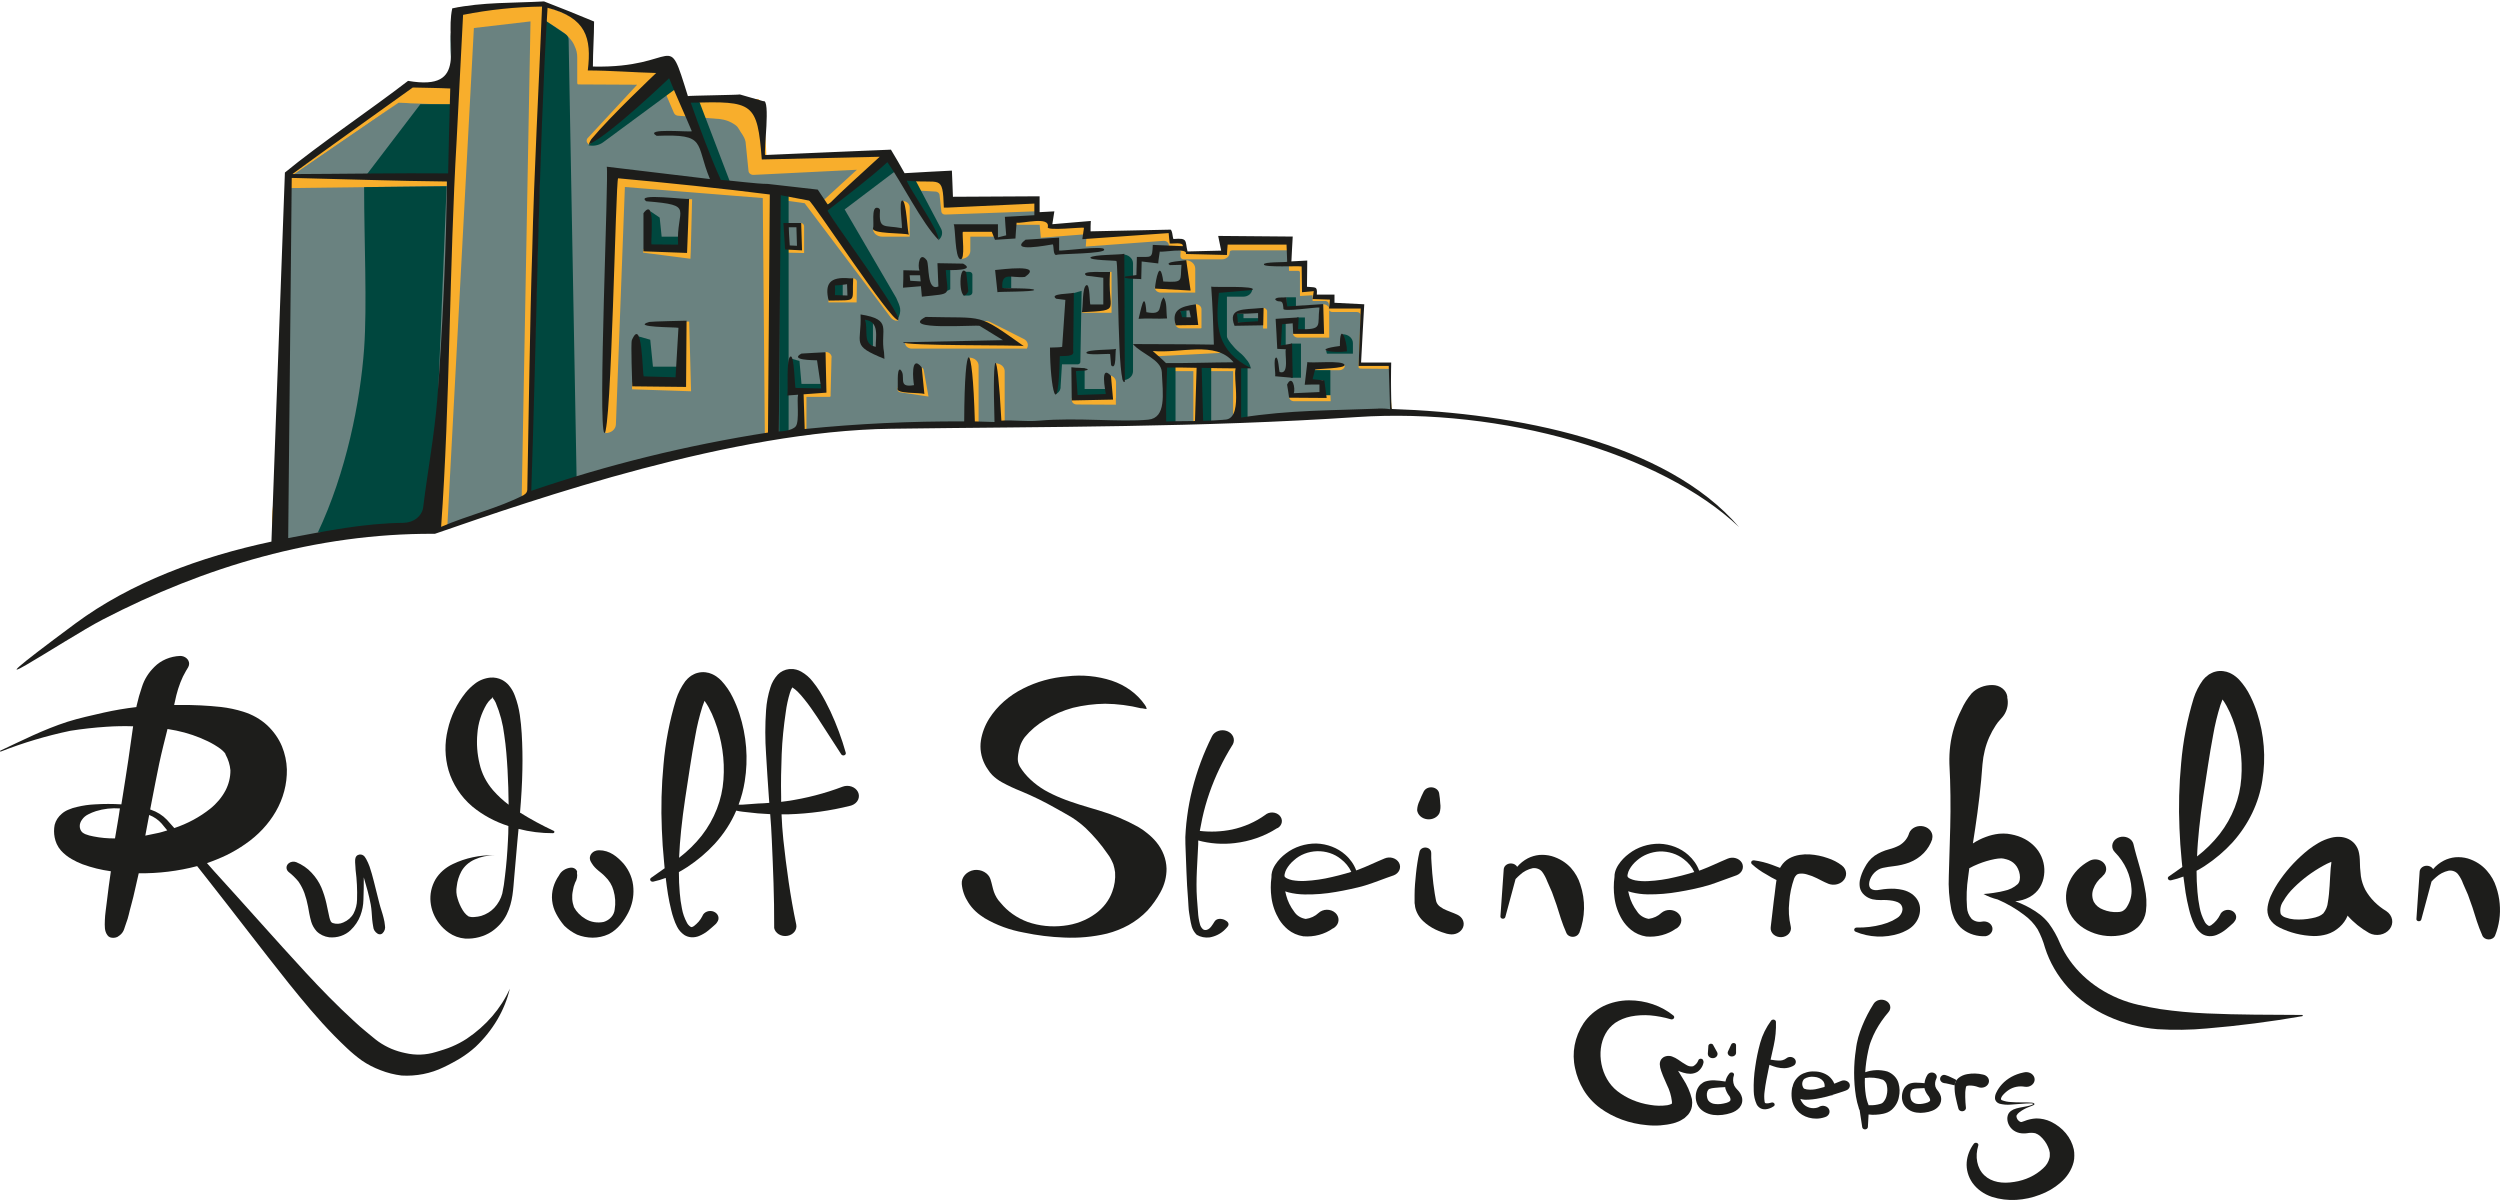 <svg width="200" height="96" viewBox="0 0 200 96" fill="none" xmlns="http://www.w3.org/2000/svg">
<path d="M84.958 33.844C77.532 33.652 67.115 34.248 61.552 35.127C44.134 37.871 37.884 42.183 34.692 42.33C29.974 42.526 26.967 42.347 23.583 43.703C23.2 43.708 22.825 43.612 22.506 43.428C20.725 42.248 22.726 37.559 22.726 34.9L23.028 13.944C25.387 12.895 27.765 10.047 32.671 6.778C32.958 6.583 35.215 7.42 36.17 6.36C36.877 5.578 36.461 3.835 36.563 3.616C36.673 2.099 35.777 0.683 36.673 0.611C42.856 0.11 43.631 0.1 47.078 2.099C47.558 2.377 46.827 5.345 47.436 5.574C47.436 5.574 50.939 5.345 53.443 5.269C54.319 4.878 53.781 8.456 55.129 7.931C56.053 7.571 58.608 8.096 60.633 7.931C61.163 7.886 61.317 12.579 61.317 12.579C61.753 12.579 71.117 12.267 71.117 12.267C71.117 12.267 70.256 14.713 75.386 14.126L76.278 16.325C76.392 16.325 82.175 16.044 82.493 16.027C83.354 15.982 82.234 17.217 84.018 17.399C84.018 17.399 83.472 18.469 84.97 18.174C88.618 17.46 85.52 18.959 87.839 18.877C91.189 18.757 90.037 18.534 93.386 18.448C93.807 18.448 93.579 18.661 93.834 19.189C93.956 19.443 94.322 19.159 94.593 19.299C94.864 19.44 94.487 19.91 95.025 20.153C95.78 20.496 97.8 19.995 98.005 20.256C98.072 19.866 98.106 19.471 98.107 19.076C98.146 19.172 103.111 19.028 103.111 19.145C103.111 21.299 103.135 18.884 103.135 21.038H104.405C104.314 20.946 104.405 23.014 104.405 23.014L105.191 23.145L105.218 23.714L106.555 23.765C106.685 23.927 106.555 24.451 106.555 24.451L108.996 24.486C109.145 24.448 108.748 28.561 108.807 29.031L111.217 29.1C111.256 29.295 111.048 30.65 111.217 30.907L111.347 32.883L106.028 33.099L98.634 33.693L84.958 33.844Z" fill="#F8AE2C"/>
<path d="M36.669 2.384L34.774 42.258L24.215 43.425C23.976 43.452 22.726 43.85 22.726 43.638L23.119 16.881V15.046L35.749 14.888V14.229H23.107L31.889 8.216C32.282 8.216 32.769 8.264 32.828 8.264L35.69 8.363C35.792 8.363 36.299 8.405 36.299 8.312L36.028 4.051C36.028 3.859 35.957 2.443 36.178 2.443L36.669 2.384Z" fill="#6A8280"/>
<path d="M42.44 1.712L41.732 40.012L38.957 41.023L35.784 42.149L37.911 2.24L42.44 1.712Z" fill="#6A8280"/>
<path d="M70.975 34.132C71.007 34.132 99.212 33.724 100.183 33.713H100.234C101.014 33.592 101.801 33.508 102.592 33.463C102.592 33.463 103.072 33.463 103.115 33.463L104.542 33.562C104.581 33.558 104.619 33.546 104.652 33.528C104.751 33.481 104.853 33.44 104.959 33.405L108.67 33.226V33.171H111.028C111.104 33.171 111.177 33.145 111.231 33.098C111.285 33.051 111.315 32.987 111.315 32.921L111.268 29.738V29.511L109.118 29.491C108.957 29.491 108.685 29.518 108.685 29.377L108.847 25.213C108.847 25.146 108.816 25.083 108.763 25.036C108.709 24.989 108.636 24.962 108.56 24.962H106.594C106.556 24.963 106.519 24.957 106.484 24.944C106.449 24.932 106.417 24.914 106.39 24.89C106.363 24.867 106.342 24.839 106.328 24.808C106.314 24.778 106.307 24.745 106.307 24.712V24.328C106.307 24.262 106.277 24.198 106.223 24.151C106.169 24.104 106.096 24.078 106.02 24.078H105.006V23.621L103.996 23.68V21.793C103.996 21.777 103.992 21.761 103.985 21.746C103.978 21.731 103.967 21.717 103.954 21.706C103.941 21.694 103.926 21.685 103.908 21.679C103.891 21.673 103.873 21.669 103.854 21.669H103.123L103.08 20.064L103.037 20.026H98.716C98.524 20.026 98.374 20.026 98.374 20.212C98.374 20.353 98.31 20.49 98.195 20.59C98.08 20.69 97.924 20.747 97.761 20.747H95.403H94.711C94.673 20.748 94.636 20.743 94.601 20.731C94.567 20.719 94.535 20.701 94.509 20.677C94.483 20.654 94.463 20.626 94.45 20.595C94.438 20.565 94.433 20.532 94.435 20.5C94.435 20.376 94.435 20.249 94.455 20.157C94.457 20.134 94.453 20.111 94.444 20.089C94.434 20.068 94.42 20.048 94.401 20.032C94.383 20.016 94.36 20.003 94.336 19.995C94.311 19.987 94.285 19.984 94.258 19.985H93.865C93.776 19.988 93.688 19.961 93.621 19.909C93.554 19.858 93.512 19.785 93.504 19.707V19.587C93.5 19.541 93.486 19.496 93.462 19.454C93.438 19.413 93.405 19.376 93.364 19.346C93.323 19.316 93.276 19.294 93.225 19.281C93.174 19.267 93.12 19.263 93.067 19.268L86.86 19.724L86.923 18.932C86.926 18.908 86.923 18.883 86.914 18.86C86.905 18.837 86.89 18.816 86.87 18.799C86.851 18.782 86.827 18.768 86.801 18.76C86.775 18.751 86.747 18.748 86.719 18.75L83.263 19.021V18.959L83.173 17.985H80.96V17.519H83.134L83.098 17.141C83.092 17.076 83.058 17.016 83.002 16.973C82.947 16.929 82.874 16.906 82.8 16.908L75.61 17.165C75.536 17.168 75.465 17.145 75.409 17.103C75.354 17.061 75.319 17.003 75.311 16.939L75.169 15.636C75.169 15.553 75.132 15.473 75.065 15.415C74.998 15.356 74.907 15.323 74.812 15.323L72.846 15.207C72.808 15.204 72.771 15.195 72.737 15.18C72.704 15.164 72.674 15.143 72.65 15.117C72.508 14.973 72.398 14.922 72.347 14.774C72.3 14.67 72.24 14.571 72.166 14.479L71.258 12.63C71.227 12.572 69.784 13.289 70.228 13.498L69.513 13.533L65.975 16.761L65.507 16.369L68.55 13.581L60.271 13.992C60.167 13.992 60.067 13.956 59.993 13.892C59.919 13.828 59.878 13.74 59.878 13.649L59.646 11.354C59.624 11.236 59.586 11.121 59.532 11.011C59.446 10.847 59.347 10.688 59.237 10.534C59.165 10.402 59.084 10.274 58.993 10.15C58.945 10.094 58.888 10.043 58.824 9.999L58.789 9.972C58.449 9.733 58.041 9.579 57.609 9.526L54.288 9.262C54.208 9.262 54.13 9.242 54.064 9.202C53.998 9.163 53.947 9.107 53.918 9.042L52.79 6.415L52.621 6.157L52.417 6.669C52.404 6.703 52.379 6.732 52.344 6.752C52.31 6.772 52.269 6.782 52.228 6.778H51.807C51.813 6.815 51.813 6.852 51.807 6.888C51.808 6.973 51.773 7.055 51.709 7.118L47.428 11.385C47.224 11.505 47.251 11.653 47.082 11.526C47.039 11.496 47.004 11.46 46.978 11.418C46.953 11.376 46.938 11.329 46.934 11.282C46.929 11.235 46.937 11.187 46.955 11.142C46.973 11.097 47.002 11.056 47.039 11.022L50.97 6.778L46.316 6.754C46.198 6.754 46.178 6.754 46.178 6.552V4.593C46.182 4.281 46.111 3.971 45.97 3.684C45.894 3.494 45.785 3.314 45.647 3.152C45.474 2.922 45.258 2.719 45.007 2.552L44.979 2.525L44.46 2.182L43.592 1.626L43.383 1.65L42.33 39.857L52.157 37.157H52.197C53.883 36.869 55.133 36.334 55.793 36.224L60.644 35.288L63.396 34.804C63.755 34.822 64.114 34.822 64.473 34.804C65.259 34.698 67.166 34.19 68.196 34.166L70.975 34.132ZM76.903 18.541H77.068V18.291H79.537V18.932H77.626V20.074C77.625 20.241 77.549 20.401 77.413 20.52C77.278 20.638 77.094 20.705 76.903 20.706V18.541ZM72.186 18.291V16.075C72.342 16.075 72.492 16.129 72.603 16.225C72.713 16.322 72.775 16.453 72.775 16.589V18.932H70.57C70.375 18.931 70.188 18.863 70.05 18.742C69.912 18.621 69.835 18.457 69.835 18.287L72.186 18.291ZM50.565 31.144V30.595H54.85V25.727H55.133L55.286 31.302L50.565 31.144ZM55.259 20.167L55.235 20.699L51.45 20.212L51.473 19.937L54.744 20.16L55.09 15.934H55.369L55.259 20.167ZM63.121 20.215C63.032 20.212 62.948 20.179 62.887 20.122C62.825 20.066 62.792 19.991 62.794 19.913L64.021 19.944V17.824C64.103 17.825 64.181 17.854 64.238 17.905C64.296 17.955 64.328 18.024 64.328 18.095V20.242L63.121 20.215ZM66.521 28.592L66.45 31.487V31.676C66.45 31.685 66.448 31.695 66.444 31.703C66.44 31.712 66.434 31.72 66.426 31.727C66.419 31.733 66.409 31.739 66.399 31.742C66.389 31.746 66.379 31.748 66.368 31.748H64.516V34.372H64.029V31.415H64.186V31.35H65.943L66.022 28.18C66.022 28.174 66.025 28.167 66.03 28.162C66.035 28.157 66.042 28.154 66.049 28.153C66.178 28.156 66.301 28.203 66.391 28.284C66.481 28.364 66.532 28.472 66.533 28.585L66.521 28.592ZM68.53 24.194H66.273V23.94H68.054V22.259H68.219C68.264 22.259 68.307 22.267 68.348 22.282C68.389 22.297 68.426 22.319 68.457 22.346C68.488 22.373 68.513 22.406 68.529 22.442C68.546 22.478 68.554 22.516 68.553 22.554L68.53 24.194ZM71.588 25.628C71.457 25.586 71.345 25.509 71.266 25.409L64.371 16.256L61.949 15.913L61.619 15.886V34.89L61.187 34.784L61.022 15.845L49.991 14.96L49.272 33.96C49.264 34.148 49.171 34.326 49.013 34.454C48.855 34.583 48.646 34.652 48.431 34.646L49.185 14.884L48.718 14.84L48.831 13.924L65.428 15.502L65.314 16.418L66.564 18.15L71.718 25.45C71.765 25.515 71.899 25.601 71.824 25.645C71.747 25.657 71.668 25.656 71.592 25.642L71.588 25.628ZM72.025 31.387C71.955 31.377 71.892 31.344 71.851 31.294C71.81 31.243 71.793 31.181 71.805 31.12L71.828 30.979L73.794 31.264L73.44 29.323H73.507C73.603 29.322 73.696 29.352 73.768 29.407C73.84 29.462 73.887 29.538 73.9 29.621L74.21 31.336L74.242 31.518L74.281 31.724L72.025 31.387ZM78.287 33.83H77.54V28.609C77.638 28.609 77.735 28.626 77.826 28.659C77.916 28.691 77.999 28.739 78.068 28.8C78.137 28.86 78.192 28.932 78.23 29.011C78.267 29.09 78.287 29.175 78.287 29.261V33.83ZM80.374 33.998H79.655V29.069C79.845 29.069 80.027 29.134 80.162 29.251C80.297 29.368 80.373 29.527 80.374 29.693V33.998ZM82.12 27.889H72.941C72.798 27.889 72.661 27.839 72.56 27.751C72.459 27.663 72.402 27.543 72.402 27.419H81.204L78.318 25.964C78.375 25.878 78.457 25.807 78.556 25.757C78.655 25.708 78.766 25.682 78.88 25.683C78.995 25.683 79.107 25.709 79.207 25.758L81.895 27.113C81.972 27.15 82.039 27.2 82.093 27.261C82.146 27.321 82.186 27.39 82.208 27.463C82.23 27.537 82.235 27.614 82.223 27.689C82.21 27.765 82.181 27.837 82.135 27.902L82.12 27.889ZM95.65 24.331C95.774 24.331 95.893 24.374 95.981 24.451C96.069 24.527 96.118 24.631 96.118 24.74V26.228C96.118 26.238 96.113 26.248 96.105 26.255C96.097 26.262 96.086 26.266 96.075 26.266H94.451C94.395 26.266 94.34 26.256 94.288 26.238C94.236 26.219 94.189 26.191 94.15 26.156C94.11 26.122 94.079 26.08 94.058 26.035C94.037 25.99 94.026 25.941 94.027 25.892V25.823C94.027 25.814 94.031 25.804 94.039 25.797C94.047 25.79 94.058 25.786 94.07 25.786H95.642L95.65 24.331ZM94.836 22.983V20.812C95.044 20.812 95.243 20.883 95.391 21.011C95.536 21.139 95.618 21.311 95.619 21.491V23.409H92.867C92.738 23.408 92.615 23.363 92.523 23.283C92.432 23.203 92.38 23.096 92.379 22.983H94.836ZM86.617 24.969V24.791H87.977V24.616H88.496V24.493H88.755V21.748H88.924V25.024H86.609C86.598 25.025 86.587 25.023 86.578 25.02C86.567 25.017 86.558 25.012 86.551 25.005C86.543 24.999 86.537 24.991 86.532 24.983C86.528 24.974 86.526 24.965 86.526 24.956L86.617 24.969ZM86.137 32.358C86.033 32.358 85.933 32.322 85.859 32.258C85.785 32.194 85.744 32.106 85.744 32.015V31.837H88.61V30.005C88.699 30.003 88.788 30.017 88.87 30.046C88.953 30.075 89.028 30.119 89.091 30.174C89.154 30.229 89.204 30.295 89.236 30.367C89.269 30.44 89.284 30.517 89.282 30.595V32.376L86.137 32.358ZM92.199 28.094L97.627 27.81L97.655 28.232L92.226 28.516L92.199 28.094ZM99.275 33.655H98.65V29.693H95.862V33.809H95.469V29.693H93.402V29.35H98.925V29.515H99.282L99.275 33.655ZM101.37 26.28H101.047V24.63C101.133 24.63 101.215 24.659 101.275 24.712C101.336 24.765 101.37 24.837 101.37 24.911V26.28ZM103.481 26.527H103.5H105.859V24.338C105.921 24.338 105.983 24.349 106.041 24.37C106.099 24.391 106.151 24.421 106.195 24.46C106.24 24.498 106.275 24.544 106.298 24.594C106.322 24.645 106.335 24.699 106.335 24.753V26.99C106.335 26.992 106.334 26.994 106.333 26.996C106.332 26.998 106.331 27 106.329 27.002C106.327 27.004 106.325 27.005 106.323 27.006C106.32 27.007 106.318 27.007 106.315 27.007H103.827C103.722 27.007 103.622 26.971 103.549 26.907C103.475 26.842 103.434 26.755 103.434 26.664L103.481 26.527ZM106.457 32.098H103.524C103.423 32.098 103.326 32.064 103.253 32.003C103.18 31.943 103.136 31.86 103.131 31.772V31.624H106.437L106.457 32.098ZM107.141 29.614H105.116V29.223H107.593C107.593 29.277 107.58 29.33 107.556 29.379C107.531 29.429 107.495 29.473 107.45 29.51C107.405 29.546 107.352 29.575 107.294 29.593C107.236 29.61 107.174 29.618 107.113 29.614H107.141Z" fill="#6A8280"/>
<path d="M35.069 42.354C35.068 42.342 35.068 42.329 35.069 42.316C35.071 42.329 35.071 42.342 35.069 42.354Z" fill="#6A8280"/>
<path d="M31.877 8.216L23.516 14.236H23.107L31.877 8.216Z" fill="#6A8280"/>
<path d="M35.069 42.354C35.068 42.342 35.068 42.329 35.069 42.316C35.071 42.329 35.071 42.342 35.069 42.354Z" fill="#6A8280"/>
<path d="M64.34 20.235L64.344 20.112V20.235H64.34Z" fill="#6A8280"/>
<path d="M64.347 19.964L64.344 20.112V19.964H64.347Z" fill="#6A8280"/>
<path d="M89.274 31.837H89.262V32.358H89.274V31.837Z" fill="#6A8280"/>
<path d="M95.835 29.257H95.434V29.364H95.835V29.257Z" fill="#6A8280"/>
<path d="M106.307 26.99C106.31 26.99 106.312 26.989 106.315 26.988C106.317 26.988 106.319 26.986 106.321 26.985C106.323 26.983 106.324 26.981 106.325 26.979C106.326 26.977 106.327 26.975 106.327 26.973V27H105.851L106.307 26.99Z" fill="#F39200"/>
<path d="M96.134 26.242V26.28H96.091C96.102 26.28 96.113 26.276 96.121 26.269C96.129 26.262 96.134 26.252 96.134 26.242Z" fill="#6A8280"/>
<path d="M86.632 24.956H86.593V24.983H86.632V24.956Z" fill="#6A8280"/>
<path d="M88.606 31.12V31.755H86.082V29.453H86.77V31.12H88.606Z" fill="#00473E"/>
<path d="M108.233 27.45V28.294H106.154L106.087 28.043H107.066C107.16 28.043 107.25 28.011 107.316 27.953C107.383 27.895 107.42 27.816 107.42 27.735V26.74C107.636 26.74 107.843 26.815 107.995 26.948C108.148 27.081 108.233 27.262 108.233 27.45Z" fill="#00473E"/>
<path d="M103.674 23.783H102.899V24.63H103.674V23.783Z" fill="#00473E"/>
<path d="M100.804 25.453H99.153V25.8H100.804V25.453Z" fill="#00473E"/>
<path d="M99.479 25.107H98.952V25.8H99.479V25.107Z" fill="#00473E"/>
<path d="M94.919 24.825H94.443V25.504H94.919V24.825Z" fill="#00473E"/>
<path d="M104.393 25.398H103.76V26.51H104.393V25.398Z" fill="#00473E"/>
<path d="M102.856 25.8H102.467V27.68H102.856V25.8Z" fill="#00473E"/>
<path d="M104.078 27.487H103.269V30.218H104.078V27.487Z" fill="#00473E"/>
<path d="M106.429 29.614V31.607H105.851V30.403H104.774V29.614H106.429Z" fill="#00473E"/>
<path d="M77.064 21.745H77.536C77.604 21.745 77.669 21.769 77.717 21.81C77.765 21.852 77.792 21.909 77.792 21.968V23.392C77.792 23.458 77.761 23.522 77.708 23.569C77.654 23.616 77.581 23.642 77.505 23.642H77.068V21.755L77.064 21.745Z" fill="#00473E"/>
<path d="M76.022 23.148L75.547 23.375V21.46H76.022V23.148Z" fill="#00473E"/>
<path d="M80.897 21.776H80.028V23.062H80.897V21.776Z" fill="#00473E"/>
<path d="M54.854 18.936V19.944H52.02V16.895L52.775 17.409L52.932 18.936H54.854Z" fill="#00473E"/>
<path d="M54.441 29.333V30.578H51.67V30.293H51.104V26.918L52.02 27.179L52.236 29.333H54.441Z" fill="#00473E"/>
<path d="M65.869 30.712H63.553V31.274H65.869V30.712Z" fill="#00473E"/>
<path d="M64.147 31.031H63.467L63.322 28.695L63.958 28.88L64.147 31.031Z" fill="#00473E"/>
<path d="M69.835 25.573H69.198V27.666H69.835V25.573Z" fill="#00473E"/>
<path d="M67.418 22.736H66.714V23.735H67.418V22.736Z" fill="#00473E"/>
<path d="M89.821 20.355C90.038 20.355 90.247 20.431 90.401 20.566C90.556 20.7 90.642 20.882 90.642 21.072V29.7C90.642 29.89 90.556 30.072 90.401 30.207C90.247 30.341 90.038 30.417 89.821 30.417V20.355Z" fill="#00473E"/>
<path d="M99.805 29.419H99.153V33.456H99.805V29.419Z" fill="#00473E"/>
<path d="M99.758 29.453L97.356 27.676L98.143 26.873C98.143 27.124 98.701 27.817 99.129 28.167C99.344 28.333 99.531 28.523 99.688 28.733C99.885 28.939 100.014 29.188 100.061 29.453H99.758Z" fill="#00473E"/>
<path d="M96.896 29.24H95.981V33.816H96.896V29.24Z" fill="#00473E"/>
<path d="M94.042 29.309H93.048V33.816H94.042V29.309Z" fill="#00473E"/>
<path d="M100.183 23.104C100.183 23.186 100.165 23.268 100.129 23.345C100.093 23.421 100.04 23.491 99.973 23.55C99.907 23.608 99.827 23.655 99.74 23.687C99.652 23.718 99.558 23.735 99.463 23.735H98.154V27.906H97.179V23.104H100.183Z" fill="#00473E"/>
<path d="M25.426 42.601L34.625 42.066L35.73 14.898L29.129 14.97C29.129 19.279 29.377 24.414 29.129 27.892C28.823 32.142 27.698 37.799 25.426 42.601Z" fill="#00473E"/>
<path d="M36.209 13.924L29.129 14.236L33.627 8.336H36.209V13.924Z" fill="#00473E"/>
<path d="M43.949 39.514L42.247 39.452C42.18 39.452 42.436 39.329 42.44 39.27L43.521 1.78C43.521 1.761 43.528 1.742 43.539 1.726C43.551 1.709 43.569 1.696 43.589 1.688C43.609 1.68 43.631 1.677 43.653 1.679C43.675 1.681 43.696 1.689 43.714 1.701L45.239 2.731C45.32 2.787 45.385 2.859 45.429 2.941C45.473 3.023 45.494 3.113 45.49 3.204L46.139 38.828C45.425 39.093 44.694 39.322 43.949 39.514Z" fill="#00473E"/>
<path d="M54.441 6.816L48.25 11.385C48.089 11.503 47.898 11.586 47.693 11.627C47.488 11.668 47.275 11.667 47.071 11.622L53.113 5.791L54.441 6.816Z" fill="#00473E"/>
<path d="M57.464 14.727L54.882 7.945L55.911 8.034L58.604 15.087L57.464 14.727Z" fill="#00473E"/>
<path d="M63.089 15.196H62.339V34.897H63.089V15.196Z" fill="#00473E"/>
<path d="M71.817 25.573L66.569 17.508L66.415 17.625L65.767 17.056L66.089 16.774L67.08 15.906L70.877 12.593L71.71 13.622L67.571 16.754L71.695 23.827C72.025 24.568 72.166 24.805 71.817 25.573Z" fill="#00473E"/>
<path d="M67.079 15.907L66.089 16.775L65.908 16.497L67.079 15.907Z" fill="#00473E"/>
<path d="M75.13 19.169L72.084 14.346L72.988 13.941L75.284 18.294C75.359 18.437 75.385 18.596 75.358 18.752C75.33 18.907 75.251 19.052 75.13 19.169Z" fill="#00473E"/>
<path d="M86.53 23.268L86.428 28.962C86.427 29.012 86.404 29.059 86.364 29.094C86.323 29.128 86.269 29.148 86.212 29.148H84.958L84.848 30.918C84.857 31.043 84.825 31.167 84.755 31.277C84.686 31.386 84.581 31.476 84.455 31.535L84.191 28.448H84.455V28.359H85.563L85.74 23.488L86.53 23.268Z" fill="#00473E"/>
<path d="M178.595 67.399C179.888 65.956 180.714 64.238 180.989 62.422C181.279 60.611 181.135 58.768 180.564 57.009C180.419 56.559 180.24 56.119 180.026 55.691C179.797 55.214 179.493 54.767 179.122 54.364C179.059 54.306 179.004 54.251 178.937 54.192C178.87 54.134 178.788 54.072 178.705 54.014C178.601 53.946 178.49 53.885 178.375 53.832C178.214 53.76 178.04 53.712 177.86 53.692C177.643 53.662 177.42 53.677 177.211 53.736C177.118 53.759 177.028 53.793 176.944 53.836C176.865 53.873 176.791 53.915 176.716 53.956C176.614 54.03 176.517 54.109 176.425 54.192C176.358 54.264 176.291 54.337 176.228 54.412C175.907 54.858 175.66 55.342 175.497 55.849C174.976 57.556 174.639 59.302 174.491 61.063C174.326 62.789 174.282 64.523 174.357 66.254C174.389 67.121 174.448 67.969 174.534 68.847L174.585 69.358C174.228 69.605 173.866 69.855 173.5 70.12C173.471 70.14 173.448 70.168 173.436 70.2C173.425 70.232 173.424 70.266 173.434 70.298C173.44 70.32 173.451 70.341 173.467 70.36C173.483 70.378 173.503 70.394 173.525 70.405C173.548 70.417 173.573 70.425 173.599 70.428C173.625 70.432 173.652 70.43 173.677 70.425C174.018 70.35 174.35 70.25 174.672 70.126C174.723 70.555 174.782 70.987 174.849 71.419C174.916 71.852 175.01 72.281 175.116 72.716C175.166 72.936 175.229 73.154 175.305 73.368C175.377 73.593 175.469 73.814 175.58 74.027C175.704 74.293 175.903 74.528 176.158 74.709C176.331 74.82 176.537 74.884 176.751 74.894C176.95 74.901 177.148 74.867 177.329 74.795C177.61 74.679 177.867 74.525 178.092 74.339C178.3 74.174 178.485 73.996 178.67 73.831C178.714 73.786 178.753 73.737 178.784 73.684C178.836 73.615 178.871 73.537 178.886 73.456C178.901 73.374 178.895 73.291 178.87 73.212C178.845 73.132 178.801 73.058 178.74 72.995C178.68 72.932 178.604 72.881 178.519 72.845C178.434 72.809 178.341 72.79 178.247 72.788C178.152 72.787 178.059 72.803 177.972 72.836C177.885 72.868 177.808 72.917 177.744 72.978C177.681 73.039 177.633 73.111 177.604 73.19C177.446 73.513 177.201 73.798 176.889 74.02C176.759 74.085 176.759 74.085 176.673 74.054C176.533 73.968 176.426 73.849 176.362 73.711C176.171 73.353 176.039 72.973 175.969 72.582C175.887 72.174 175.829 71.761 175.796 71.347C175.745 70.788 175.725 70.226 175.725 69.663C175.953 69.543 176.173 69.409 176.39 69.269C177.212 68.729 177.953 68.101 178.595 67.399ZM175.765 68.514C175.792 67.773 175.855 67.032 175.93 66.295C176.099 64.617 176.382 62.943 176.633 61.273C176.763 60.439 176.897 59.609 177.054 58.789C177.193 57.986 177.385 57.191 177.632 56.408C177.683 56.254 177.742 56.096 177.801 55.956C177.919 56.121 178.026 56.291 178.123 56.467C178.315 56.815 178.479 57.173 178.615 57.54C179.191 59.059 179.424 60.661 179.303 62.257C179.194 63.858 178.594 65.404 177.565 66.734C177.051 67.389 176.446 67.987 175.765 68.514Z" fill="#1D1D1B"/>
<path d="M91.29 56.666C90.354 56.434 89.386 56.31 88.413 56.299C87.54 56.31 86.672 56.42 85.83 56.624C85.037 56.841 84.289 57.166 83.613 57.588C82.985 57.96 82.436 58.425 81.99 58.961C81.816 59.191 81.683 59.443 81.597 59.708C81.535 59.918 81.487 60.131 81.455 60.346C81.437 60.473 81.426 60.6 81.424 60.727C81.426 60.937 81.483 61.143 81.589 61.331C81.818 61.705 82.102 62.05 82.434 62.36C82.778 62.683 83.163 62.97 83.582 63.218C84.008 63.458 84.453 63.672 84.914 63.856C85.374 64.048 85.85 64.199 86.334 64.36C86.817 64.521 87.375 64.665 87.906 64.833C88.999 65.157 90.045 65.593 91.019 66.133C91.301 66.292 91.565 66.475 91.805 66.679C92.065 66.886 92.299 67.116 92.505 67.365C93.017 67.983 93.302 68.722 93.323 69.485C93.33 70.145 93.16 70.799 92.828 71.392C92.547 71.909 92.2 72.397 91.794 72.847C91.363 73.296 90.856 73.686 90.292 74.003C89.752 74.3 89.167 74.531 88.555 74.689C87.442 74.952 86.289 75.058 85.138 75.004C84.05 74.965 82.969 74.831 81.911 74.606C80.786 74.404 79.718 74.012 78.766 73.45C78.644 73.375 78.53 73.293 78.416 73.21C78.288 73.118 78.167 73.018 78.055 72.912C77.822 72.696 77.623 72.455 77.461 72.195C77.166 71.744 76.988 71.241 76.942 70.723C76.919 70.461 77.009 70.201 77.193 69.994C77.378 69.787 77.644 69.647 77.941 69.601C78.22 69.567 78.505 69.622 78.742 69.756C78.979 69.889 79.154 70.092 79.234 70.329C79.364 70.734 79.407 71.046 79.517 71.358C79.571 71.506 79.638 71.651 79.718 71.79C79.76 71.863 79.807 71.934 79.859 72.003C79.926 72.082 79.989 72.164 80.06 72.239C80.605 72.91 81.352 73.436 82.218 73.759C83.13 74.074 84.12 74.178 85.091 74.061C86.028 73.962 86.912 73.627 87.635 73.097C88.267 72.637 88.734 72.027 88.979 71.341C89.168 70.839 89.246 70.31 89.207 69.783C89.179 69.57 89.133 69.359 89.07 69.152C89.03 69.039 88.956 68.895 88.881 68.74C88.801 68.586 88.707 68.438 88.598 68.298C88.099 67.571 87.52 66.888 86.868 66.26C86.527 65.943 86.154 65.653 85.752 65.396C85.319 65.139 84.879 64.888 84.435 64.645C83.553 64.143 82.634 63.692 81.683 63.297C81.158 63.09 80.65 62.853 80.162 62.586C79.87 62.424 79.605 62.226 79.376 62C79.238 61.857 79.118 61.702 79.018 61.537C78.924 61.405 78.843 61.268 78.774 61.125C78.481 60.534 78.376 59.884 78.472 59.245C78.569 58.627 78.796 58.029 79.14 57.482C79.777 56.481 80.717 55.65 81.856 55.081C82.931 54.534 84.131 54.201 85.37 54.107C86.572 53.964 87.795 54.082 88.932 54.45C90.039 54.819 90.973 55.499 91.585 56.384C91.658 56.479 91.709 56.585 91.735 56.697C91.735 56.745 91.562 56.697 91.342 56.659L91.29 56.666Z" fill="#1D1D1B"/>
<path d="M102.179 66.246L102.144 66.27C101.15 66.905 99.989 67.311 98.767 67.45C97.791 67.565 96.799 67.492 95.858 67.238C95.858 67.33 95.858 67.423 95.858 67.519C95.799 68.912 95.658 70.438 95.756 71.865L95.839 72.939C95.854 73.286 95.909 73.631 96.004 73.968C96.042 74.106 96.121 74.232 96.232 74.335C96.274 74.37 96.328 74.392 96.385 74.401C96.442 74.409 96.501 74.403 96.554 74.383C96.825 74.304 96.99 73.995 97.167 73.718C97.344 73.44 97.737 73.481 97.981 73.597C98.225 73.714 98.374 73.903 98.221 74.115C98.15 74.206 98.071 74.292 97.985 74.373C97.668 74.693 97.238 74.912 96.763 74.994C96.403 75.036 96.037 74.962 95.737 74.784C95.549 74.597 95.414 74.374 95.343 74.133C95.214 73.663 95.198 73.392 95.131 73.028C95.08 72.76 95.068 72.219 95.045 71.948C94.919 70.503 94.899 69.001 94.832 67.522C94.816 67.148 94.825 66.774 94.86 66.401C94.883 66.034 94.927 65.667 94.974 65.303C95.069 64.57 95.208 63.842 95.391 63.121C95.756 61.671 96.282 60.256 96.963 58.895C97.061 58.702 97.242 58.55 97.468 58.474C97.693 58.397 97.944 58.402 98.166 58.487C98.388 58.572 98.561 58.73 98.649 58.927C98.737 59.124 98.731 59.343 98.634 59.537L98.598 59.595C97.836 60.816 97.218 62.103 96.755 63.433C96.522 64.102 96.331 64.781 96.181 65.468C96.106 65.811 96.039 66.154 95.984 66.473C96.844 66.573 97.718 66.535 98.563 66.363C99.533 66.153 100.437 65.755 101.209 65.2C101.286 65.132 101.378 65.08 101.48 65.045C101.582 65.011 101.691 64.995 101.8 64.999C101.909 65.004 102.016 65.028 102.114 65.07C102.212 65.112 102.299 65.172 102.369 65.246C102.439 65.319 102.491 65.404 102.521 65.496C102.551 65.587 102.559 65.683 102.544 65.778C102.529 65.873 102.492 65.963 102.434 66.044C102.377 66.126 102.301 66.196 102.211 66.25L102.179 66.246Z" fill="#1D1D1B"/>
<path d="M111.917 69.014C111.817 68.839 111.642 68.704 111.429 68.64C111.217 68.576 110.984 68.587 110.781 68.671C110.03 68.98 109.358 69.313 108.693 69.563L108.497 69.635C108.323 69.16 108.023 68.727 107.62 68.373C107.007 67.829 106.179 67.51 105.305 67.481C104.414 67.474 103.551 67.755 102.883 68.27C102.542 68.52 102.255 68.821 102.034 69.159C101.912 69.342 101.82 69.539 101.763 69.745C101.724 69.89 101.709 70.039 101.716 70.188C101.643 70.723 101.643 71.264 101.716 71.8C101.795 72.412 102.003 73.007 102.329 73.553C102.513 73.856 102.752 74.13 103.037 74.366C103.376 74.644 103.801 74.831 104.259 74.904C105.121 74.974 105.978 74.744 106.645 74.263H106.669C106.707 74.239 106.744 74.212 106.779 74.184C106.872 74.111 106.946 74.022 106.999 73.924C107.051 73.825 107.08 73.718 107.083 73.609C107.087 73.5 107.065 73.391 107.019 73.29C106.974 73.189 106.905 73.097 106.817 73.019C106.729 72.942 106.624 72.88 106.509 72.839C106.393 72.798 106.269 72.778 106.145 72.78C106.02 72.781 105.897 72.805 105.783 72.85C105.669 72.894 105.567 72.958 105.482 73.038C105.213 73.294 104.853 73.462 104.46 73.515C104.265 73.484 104.081 73.416 103.921 73.315C103.76 73.214 103.627 73.083 103.532 72.932C103.231 72.535 103.015 72.093 102.895 71.628C102.868 71.522 102.84 71.416 102.817 71.309L103.068 71.388C103.495 71.495 103.937 71.551 104.381 71.556C105.212 71.569 106.043 71.502 106.858 71.357C107.251 71.292 107.644 71.213 108.037 71.128L108.623 70.994C108.823 70.949 109.035 70.891 109.232 70.829C110.018 70.586 110.745 70.28 111.433 70.05L111.492 70.03C111.598 69.989 111.694 69.93 111.773 69.857C111.852 69.783 111.914 69.696 111.953 69.601C111.993 69.506 112.01 69.406 112.004 69.305C111.998 69.204 111.968 69.105 111.917 69.014ZM107.652 69.882C107.29 69.982 106.928 70.081 106.567 70.16C105.857 70.332 105.128 70.438 104.393 70.476C104.053 70.493 103.712 70.472 103.379 70.414C103.242 70.385 103.11 70.341 102.986 70.284C102.903 70.252 102.831 70.202 102.777 70.14C102.75 70.066 102.75 69.987 102.777 69.913C102.803 69.784 102.849 69.658 102.915 69.539C103.063 69.274 103.264 69.033 103.508 68.829C103.991 68.381 104.657 68.118 105.361 68.097C106.066 68.077 106.751 68.3 107.266 68.719C107.634 69 107.921 69.353 108.104 69.749L107.652 69.882Z" fill="#1D1D1B"/>
<path d="M139.355 69.032C139.256 68.856 139.081 68.721 138.868 68.656C138.656 68.592 138.422 68.604 138.219 68.689C137.472 68.998 136.8 69.334 136.136 69.581L135.935 69.653C135.761 69.179 135.46 68.748 135.059 68.394C134.449 67.848 133.621 67.527 132.747 67.499C131.856 67.491 130.993 67.772 130.326 68.288C129.984 68.54 129.696 68.841 129.473 69.18C129.353 69.362 129.263 69.558 129.205 69.763C129.171 69.892 129.155 70.025 129.158 70.157C129.084 70.709 129.084 71.266 129.158 71.817C129.236 72.431 129.444 73.027 129.772 73.574C129.955 73.876 130.194 74.149 130.479 74.383C130.818 74.663 131.243 74.85 131.702 74.922C132.562 74.993 133.421 74.764 134.088 74.284H134.111C134.151 74.259 134.188 74.232 134.221 74.202C134.4 74.05 134.502 73.844 134.506 73.627C134.509 73.41 134.414 73.201 134.241 73.046C134.068 72.89 133.831 72.801 133.583 72.797C133.334 72.794 133.095 72.877 132.916 73.028C132.649 73.286 132.288 73.456 131.894 73.509C131.7 73.476 131.517 73.406 131.358 73.305C131.198 73.204 131.066 73.073 130.97 72.922C130.67 72.526 130.454 72.085 130.334 71.622C130.306 71.516 130.279 71.409 130.255 71.299L130.507 71.378C130.934 71.486 131.375 71.544 131.82 71.55C132.651 71.559 133.481 71.492 134.296 71.347C134.689 71.286 135.082 71.204 135.475 71.121L136.061 70.987C136.262 70.939 136.454 70.881 136.67 70.823C137.457 70.576 138.184 70.274 138.872 70.041L138.931 70.02C139.033 69.98 139.125 69.922 139.202 69.85C139.279 69.779 139.339 69.695 139.378 69.603C139.418 69.511 139.436 69.413 139.432 69.316C139.428 69.218 139.402 69.121 139.355 69.032ZM135.09 69.897C134.729 69.999 134.367 70.096 134.005 70.174C133.296 70.348 132.567 70.454 131.831 70.49C131.492 70.508 131.151 70.488 130.817 70.428C130.681 70.4 130.549 70.358 130.424 70.301C130.34 70.27 130.268 70.219 130.216 70.154C130.188 70.08 130.188 70.001 130.216 69.927C130.24 69.799 130.287 69.674 130.353 69.557C130.501 69.29 130.702 69.049 130.947 68.843C131.431 68.413 132.081 68.154 132.771 68.116C133.482 68.097 134.173 68.318 134.701 68.734C135.072 69.013 135.361 69.366 135.542 69.763L135.09 69.897Z" fill="#1D1D1B"/>
<path d="M115.132 63.468C115.177 63.732 115.206 63.997 115.219 64.264C115.259 64.524 115.239 64.789 115.16 65.042C115.081 65.21 114.941 65.35 114.761 65.44C114.581 65.53 114.371 65.565 114.166 65.539C113.961 65.513 113.771 65.429 113.627 65.298C113.483 65.168 113.393 64.999 113.371 64.819C113.378 64.557 113.445 64.298 113.568 64.058C113.665 63.805 113.776 63.557 113.902 63.313C113.961 63.203 114.059 63.112 114.181 63.053C114.304 62.995 114.445 62.973 114.583 62.991C114.721 63.008 114.849 63.064 114.948 63.15C115.047 63.236 115.112 63.347 115.132 63.468Z" fill="#1D1D1B"/>
<path d="M114.499 68.274V68.644L114.523 69.052L114.582 69.872C114.629 70.421 114.696 70.963 114.782 71.498L114.853 71.896L114.892 72.092C114.908 72.125 114.92 72.159 114.928 72.195C114.987 72.328 115.084 72.447 115.211 72.538C115.372 72.659 115.554 72.759 115.749 72.833C115.859 72.884 115.977 72.925 116.107 72.977C116.237 73.028 116.359 73.069 116.587 73.176C116.79 73.27 116.947 73.424 117.031 73.611C117.114 73.798 117.118 74.005 117.041 74.194C116.964 74.383 116.812 74.542 116.613 74.641C116.413 74.741 116.179 74.775 115.954 74.737L115.746 74.699C115.612 74.664 115.481 74.623 115.352 74.575C115.179 74.514 115.01 74.444 114.845 74.366C114.471 74.186 114.132 73.955 113.843 73.68C113.516 73.365 113.297 72.976 113.21 72.558C113.21 72.455 113.179 72.352 113.167 72.249V72.03V71.594C113.167 71.015 113.222 70.445 113.281 69.879C113.312 69.594 113.344 69.313 113.391 69.028L113.462 68.603C113.493 68.452 113.513 68.332 113.56 68.14C113.581 68.038 113.646 67.947 113.74 67.885C113.835 67.823 113.953 67.794 114.071 67.805C114.189 67.815 114.298 67.864 114.377 67.941C114.455 68.019 114.498 68.119 114.495 68.222L114.499 68.274Z" fill="#1D1D1B"/>
<path d="M126.332 74.63C126.308 74.689 126.271 74.743 126.223 74.79C126.175 74.836 126.117 74.874 126.053 74.9C125.988 74.927 125.918 74.943 125.846 74.946C125.775 74.949 125.703 74.939 125.636 74.918C125.563 74.896 125.497 74.86 125.441 74.814C125.385 74.767 125.342 74.71 125.314 74.647C124.964 73.865 124.752 73.117 124.528 72.407C124.41 72.064 124.292 71.721 124.162 71.378L123.769 70.483C123.674 70.225 123.542 69.978 123.376 69.749C123.293 69.643 123.179 69.559 123.045 69.507C122.911 69.454 122.762 69.436 122.617 69.454C122.228 69.541 121.876 69.725 121.603 69.982C121.477 70.091 121.357 70.205 121.245 70.325L120.424 73.368C120.411 73.412 120.38 73.45 120.336 73.474C120.291 73.497 120.238 73.505 120.188 73.495C120.142 73.485 120.102 73.462 120.074 73.43C120.046 73.397 120.032 73.357 120.034 73.316L120.298 69.543C120.302 69.478 120.322 69.413 120.354 69.355C120.387 69.296 120.433 69.243 120.489 69.2C120.546 69.156 120.611 69.123 120.682 69.102C120.753 69.081 120.828 69.072 120.903 69.076C121.002 69.081 121.098 69.108 121.181 69.156C121.264 69.204 121.331 69.27 121.375 69.347C121.605 69.071 121.896 68.837 122.232 68.661C122.51 68.521 122.817 68.431 123.136 68.397C123.474 68.369 123.815 68.401 124.138 68.49C124.748 68.671 125.285 69.002 125.683 69.443C126.024 69.832 126.275 70.275 126.422 70.747C126.85 72.019 126.822 73.375 126.344 74.633L126.332 74.63Z" fill="#1D1D1B"/>
<path d="M199.606 74.846C199.568 74.937 199.499 75.016 199.408 75.071C199.316 75.126 199.208 75.156 199.097 75.156C198.986 75.156 198.878 75.126 198.787 75.071C198.696 75.016 198.626 74.937 198.588 74.846C198.238 74.064 198.026 73.313 197.802 72.606C197.684 72.263 197.566 71.92 197.436 71.577L197.043 70.682C196.953 70.422 196.821 70.175 196.65 69.948C196.57 69.84 196.456 69.754 196.321 69.702C196.186 69.649 196.037 69.632 195.891 69.653C195.504 69.74 195.154 69.923 194.881 70.178C194.755 70.286 194.636 70.401 194.523 70.521L193.702 73.567C193.696 73.589 193.685 73.61 193.67 73.628C193.654 73.647 193.635 73.662 193.612 73.674C193.59 73.686 193.565 73.694 193.54 73.697C193.514 73.701 193.487 73.699 193.462 73.694C193.417 73.686 193.377 73.663 193.349 73.631C193.322 73.599 193.309 73.559 193.313 73.519L193.572 69.728C193.58 69.619 193.628 69.515 193.71 69.433C193.792 69.35 193.902 69.293 194.025 69.271C194.148 69.249 194.275 69.262 194.388 69.31C194.501 69.357 194.593 69.435 194.649 69.533C194.878 69.254 195.172 69.021 195.51 68.847C195.788 68.706 196.095 68.616 196.414 68.582C196.752 68.553 197.093 68.585 197.417 68.675C198.033 68.863 198.57 69.208 198.958 69.666C199.299 70.054 199.55 70.495 199.697 70.967C199.844 71.398 199.937 71.842 199.976 72.291C200.057 73.156 199.932 74.026 199.606 74.846Z" fill="#1D1D1B"/>
<path d="M147.422 70.496C147.277 70.631 147.087 70.723 146.879 70.76C146.671 70.796 146.455 70.775 146.262 70.699L146.219 70.678C145.912 70.555 145.637 70.4 145.362 70.263C145.105 70.132 144.832 70.028 144.548 69.951C144.348 69.889 144.133 69.871 143.923 69.9C143.847 69.912 143.778 69.945 143.723 69.992C143.64 70.073 143.576 70.168 143.534 70.27C143.316 70.884 143.184 71.519 143.141 72.16C143.068 72.811 143.108 73.468 143.259 74.109C143.284 74.209 143.285 74.313 143.26 74.413C143.235 74.514 143.185 74.608 143.114 74.691C143.043 74.773 142.952 74.84 142.848 74.889C142.745 74.937 142.63 74.966 142.512 74.972C142.395 74.978 142.277 74.961 142.167 74.924C142.058 74.886 141.958 74.828 141.877 74.754C141.795 74.68 141.733 74.591 141.695 74.494C141.657 74.397 141.643 74.293 141.655 74.191L141.903 72.067C141.958 71.725 141.985 71.381 142.032 71.038C142.06 70.833 142.079 70.623 142.119 70.404C141.844 70.27 141.576 70.123 141.333 69.968C140.9 69.734 140.504 69.453 140.153 69.131C140.114 69.096 140.092 69.05 140.092 69.001C140.092 68.952 140.114 68.905 140.153 68.87C140.176 68.854 140.202 68.841 140.231 68.833C140.259 68.826 140.289 68.823 140.318 68.826C140.817 68.893 141.305 69.016 141.769 69.189C141.981 69.265 142.193 69.344 142.402 69.43L142.488 69.289C142.643 69.04 142.866 68.827 143.137 68.671C143.395 68.531 143.682 68.436 143.982 68.39C144.248 68.347 144.519 68.335 144.788 68.353C145.271 68.385 145.746 68.482 146.195 68.641C146.621 68.776 147.015 68.979 147.355 69.241C147.454 69.319 147.535 69.414 147.592 69.52C147.649 69.625 147.682 69.74 147.688 69.856C147.694 69.973 147.674 70.09 147.628 70.2C147.583 70.309 147.512 70.41 147.422 70.496Z" fill="#1D1D1B"/>
<path d="M154.576 67.141C154.44 67.542 154.213 67.914 153.908 68.236C153.587 68.568 153.184 68.832 152.729 69.008C152.339 69.149 151.929 69.245 151.51 69.292C151.215 69.325 150.923 69.37 150.634 69.43C150.508 69.457 150.388 69.502 150.28 69.563C150.154 69.636 150.04 69.724 149.942 69.824C149.742 70.031 149.607 70.279 149.549 70.544C149.435 71.097 149.777 71.302 150.406 71.179C150.793 71.111 151.19 71.084 151.585 71.1C151.805 71.115 152.024 71.147 152.237 71.196C152.489 71.257 152.724 71.361 152.929 71.501C153.147 71.653 153.322 71.846 153.439 72.066C153.556 72.287 153.613 72.528 153.605 72.771C153.601 73.225 153.418 73.665 153.086 74.016C153.005 74.102 152.914 74.182 152.815 74.253C152.723 74.321 152.623 74.382 152.516 74.434C152.333 74.535 152.138 74.619 151.935 74.685C151.371 74.867 150.772 74.947 150.172 74.922C149.572 74.896 148.984 74.766 148.444 74.537C148.42 74.527 148.399 74.512 148.382 74.495C148.365 74.477 148.352 74.457 148.344 74.435C148.336 74.413 148.333 74.389 148.335 74.367C148.338 74.344 148.345 74.321 148.357 74.301C148.375 74.271 148.402 74.247 148.434 74.23C148.467 74.213 148.504 74.204 148.542 74.205C149.217 74.219 149.89 74.139 150.535 73.968C150.833 73.892 151.121 73.787 151.392 73.656C151.517 73.592 151.638 73.522 151.754 73.447C151.804 73.419 151.85 73.387 151.891 73.35C151.926 73.318 151.959 73.283 151.99 73.248C152.114 73.106 152.187 72.935 152.198 72.757C152.204 72.61 152.155 72.465 152.057 72.345C151.991 72.277 151.911 72.22 151.821 72.177C151.694 72.127 151.563 72.088 151.428 72.061C151.109 72.007 150.784 71.989 150.461 72.006C150.238 72.008 150.017 71.988 149.8 71.944C149.55 71.883 149.323 71.764 149.144 71.601C148.961 71.438 148.838 71.232 148.79 71.007C148.755 70.813 148.755 70.615 148.79 70.421C148.865 70.064 148.997 69.717 149.183 69.392C149.271 69.222 149.376 69.059 149.497 68.905C149.632 68.735 149.793 68.582 149.977 68.452C150.32 68.224 150.708 68.052 151.121 67.944C151.41 67.871 151.687 67.766 151.946 67.632C152.34 67.4 152.621 67.047 152.733 66.644C152.813 66.441 152.98 66.273 153.198 66.175C153.417 66.076 153.67 66.055 153.907 66.115C154.143 66.175 154.343 66.311 154.467 66.497C154.591 66.682 154.629 66.902 154.572 67.111L154.576 67.141Z" fill="#1D1D1B"/>
<path d="M184.22 81.251C184.219 81.261 184.214 81.271 184.207 81.279C184.199 81.287 184.189 81.293 184.177 81.296C181.656 81.735 179.11 82.063 176.551 82.277C175.236 82.398 173.911 82.417 172.592 82.335C172.251 82.307 171.911 82.264 171.574 82.205C171.248 82.15 170.918 82.074 170.58 81.992C169.911 81.817 169.264 81.588 168.646 81.306C167.398 80.747 166.304 79.96 165.438 78.997C164.593 78.054 163.969 76.974 163.602 75.821C163.462 75.311 163.264 74.816 163.008 74.342C162.73 73.896 162.357 73.5 161.908 73.176C161.272 72.694 160.568 72.284 159.813 71.958C159.413 71.861 159.032 71.715 158.68 71.522C159.229 71.483 159.772 71.4 160.304 71.275C160.729 71.195 161.117 71.005 161.416 70.73C161.754 70.387 161.585 69.547 161.2 69.145C161.019 68.951 160.773 68.809 160.497 68.74C160.453 68.74 160.418 68.716 160.375 68.71L160.269 68.686C160.216 68.674 160.162 68.668 160.107 68.668C159.923 68.672 159.74 68.693 159.561 68.73C159.118 68.819 158.688 68.948 158.275 69.114C158.023 69.214 157.779 69.329 157.544 69.457C157.513 69.691 157.481 69.924 157.454 70.144C157.332 70.951 157.3 71.766 157.36 72.579C157.371 72.912 157.499 73.234 157.725 73.502C157.832 73.603 157.968 73.677 158.118 73.716C158.269 73.756 158.43 73.758 158.582 73.725C158.76 73.694 158.945 73.727 159.096 73.815C159.247 73.904 159.351 74.041 159.386 74.196C159.421 74.352 159.384 74.513 159.282 74.645C159.181 74.776 159.024 74.868 158.845 74.898C158.792 74.905 158.738 74.905 158.684 74.898H158.61C158.274 74.888 157.943 74.819 157.638 74.696C157.333 74.573 157.059 74.398 156.833 74.181C156.628 73.968 156.462 73.728 156.341 73.471C156.238 73.238 156.158 72.999 156.102 72.754C155.929 71.864 155.863 70.96 155.905 70.058C155.944 68.312 156.027 66.607 156.039 64.912C156.039 64.061 156.039 63.218 156.007 62.374L155.952 61.091C155.938 60.609 155.96 60.126 156.019 59.647C156.142 58.658 156.442 57.693 156.907 56.786C157.113 56.318 157.389 55.876 157.729 55.472C157.933 55.258 158.189 55.087 158.479 54.971C158.769 54.855 159.085 54.798 159.404 54.803C159.692 54.806 159.97 54.9 160.186 55.067C160.403 55.234 160.544 55.462 160.583 55.712V55.812C160.681 56.256 160.606 56.716 160.371 57.118C160.186 57.441 159.864 57.684 159.675 58.004C159.258 58.632 158.956 59.314 158.783 60.024C158.692 60.393 158.63 60.766 158.598 61.142L158.492 62.432C158.409 63.3 158.311 64.168 158.193 65.029C158.075 65.89 157.961 66.665 157.831 67.475C158.148 67.265 158.494 67.091 158.861 66.957C159.2 66.827 159.559 66.74 159.927 66.699C160.147 66.679 160.37 66.679 160.591 66.699C160.693 66.711 160.794 66.727 160.894 66.748L161.169 66.809C161.558 66.907 161.923 67.066 162.246 67.279C162.576 67.501 162.856 67.774 163.071 68.085C163.46 68.671 163.619 69.352 163.523 70.023C163.482 70.361 163.368 70.689 163.189 70.991C162.992 71.314 162.701 71.585 162.344 71.776C162.003 71.959 161.618 72.07 161.22 72.102C161.621 72.248 162.008 72.424 162.376 72.627C162.664 72.788 162.939 72.966 163.197 73.162C163.462 73.372 163.698 73.608 163.901 73.865C164.269 74.365 164.57 74.9 164.797 75.46C165.651 77.395 167.318 78.973 169.459 79.872C169.984 80.092 170.531 80.266 171.095 80.393C171.378 80.459 171.665 80.52 171.963 80.575C172.262 80.63 172.541 80.685 172.836 80.73C174.058 80.905 175.29 81.02 176.527 81.073C179.051 81.189 181.614 81.179 184.181 81.196C184.188 81.197 184.194 81.2 184.2 81.203C184.206 81.207 184.21 81.211 184.214 81.216C184.218 81.221 184.22 81.227 184.221 81.233C184.222 81.239 184.222 81.245 184.22 81.251Z" fill="#1D1D1B"/>
<path d="M168.186 70.123C167.85 70.394 167.601 70.739 167.466 71.121C167.34 71.457 167.354 71.822 167.506 72.15C167.662 72.433 167.932 72.655 168.264 72.774C168.619 72.919 169.009 72.986 169.4 72.966C169.527 72.968 169.653 72.947 169.77 72.904C169.941 72.817 170.078 72.687 170.163 72.531C170.433 72.096 170.557 71.604 170.521 71.111C170.465 70.029 169.996 68.995 169.188 68.174C169.114 68.1 169.058 68.013 169.022 67.92C168.987 67.827 168.972 67.728 168.981 67.63C168.989 67.532 169.019 67.436 169.069 67.348C169.12 67.26 169.189 67.182 169.275 67.118C169.36 67.053 169.459 67.004 169.566 66.973C169.672 66.942 169.785 66.93 169.898 66.936C170.01 66.944 170.12 66.97 170.221 67.014C170.322 67.058 170.411 67.119 170.485 67.193C170.581 67.292 170.647 67.41 170.678 67.536C170.953 68.733 171.366 69.817 171.574 71.008C171.72 71.637 171.753 72.283 171.672 72.922C171.617 73.319 171.445 73.697 171.173 74.019C171.097 74.114 171.007 74.199 170.906 74.273C170.81 74.358 170.703 74.433 170.587 74.496C170.373 74.619 170.138 74.712 169.892 74.774C169.018 74.986 168.086 74.909 167.274 74.558C166.86 74.386 166.487 74.146 166.177 73.851C165.857 73.544 165.615 73.182 165.465 72.788C165.189 72.043 165.224 71.238 165.564 70.514C165.875 69.836 166.426 69.263 167.136 68.877C167.32 68.772 167.542 68.73 167.76 68.761C167.977 68.792 168.173 68.894 168.308 69.045C168.444 69.196 168.509 69.386 168.492 69.578C168.474 69.769 168.375 69.948 168.213 70.078L168.186 70.123Z" fill="#1D1D1B"/>
<path d="M190.915 72.894C190.189 72.461 189.605 71.87 189.221 71.179C189.046 70.835 188.928 70.472 188.871 70.099C188.815 69.651 188.786 69.201 188.784 68.751C188.777 68.586 188.757 68.422 188.725 68.26C188.68 67.988 188.56 67.729 188.375 67.505C188.244 67.352 188.078 67.224 187.888 67.128C187.71 67.042 187.515 66.985 187.314 66.96C187.036 66.93 186.753 66.951 186.485 67.022C186.125 67.114 185.785 67.254 185.474 67.437C185.209 67.59 184.956 67.759 184.716 67.941C183.836 68.639 183.074 69.442 182.451 70.325C182.131 70.768 181.86 71.237 181.642 71.725C181.532 71.989 181.454 72.263 181.41 72.541C181.355 72.865 181.408 73.196 181.563 73.495C181.74 73.792 182.013 74.036 182.349 74.198C183.188 74.619 184.133 74.855 185.101 74.884C185.457 74.888 185.812 74.841 186.15 74.743C186.343 74.685 186.527 74.605 186.697 74.507C186.865 74.406 187.022 74.291 187.165 74.164C187.446 73.912 187.662 73.61 187.798 73.279C187.798 73.279 187.798 73.255 187.798 73.241C188.28 73.792 188.868 74.266 189.535 74.644C189.802 74.784 190.12 74.83 190.425 74.772C190.729 74.713 190.997 74.556 191.172 74.331C191.347 74.106 191.417 73.831 191.367 73.562C191.317 73.294 191.151 73.052 190.903 72.888L190.915 72.894ZM186.457 69.433C186.382 70.377 186.378 71.341 186.229 72.177C186.201 72.497 186.076 72.805 185.867 73.069C185.766 73.163 185.646 73.239 185.514 73.296C185.335 73.37 185.146 73.424 184.951 73.457C184.484 73.554 184.003 73.585 183.524 73.55C183.293 73.531 183.066 73.481 182.852 73.402C182.687 73.356 182.548 73.258 182.459 73.128C182.371 72.775 182.443 72.406 182.66 72.099C182.887 71.703 183.173 71.336 183.513 71.008C184.192 70.331 184.98 69.743 185.852 69.262C186.048 69.149 186.255 69.049 186.469 68.963L186.508 68.946C186.516 69.049 186.461 69.358 186.457 69.433Z" fill="#1D1D1B"/>
<path d="M44.315 66.477C43.375 66.039 42.469 65.548 41.602 65.008C41.697 63.869 41.772 62.727 41.791 61.578C41.812 60.617 41.794 59.65 41.736 58.676C41.705 58.189 41.661 57.698 41.587 57.201C41.512 56.681 41.381 56.169 41.194 55.671C41.087 55.368 40.923 55.083 40.71 54.827C40.56 54.648 40.37 54.498 40.152 54.385C39.876 54.246 39.558 54.184 39.24 54.206C38.769 54.252 38.327 54.428 37.978 54.707C37.712 54.912 37.474 55.142 37.267 55.393C36.548 56.289 36.055 57.307 35.82 58.381C35.557 59.457 35.58 60.572 35.887 61.64C36.048 62.179 36.29 62.698 36.606 63.183C36.924 63.676 37.321 64.127 37.785 64.521C38.616 65.207 39.598 65.738 40.671 66.082C40.671 66.475 40.659 66.87 40.635 67.266C40.588 68.216 40.514 69.162 40.396 70.106C40.351 70.566 40.28 71.024 40.183 71.478C40.073 71.899 39.854 72.292 39.543 72.627C39.267 72.921 38.906 73.144 38.497 73.272C38.322 73.32 38.141 73.35 37.958 73.361C37.796 73.381 37.631 73.363 37.479 73.31C37.418 73.271 37.361 73.227 37.31 73.179C37.201 73.075 37.107 72.96 37.031 72.836C36.846 72.539 36.704 72.222 36.61 71.893C36.502 71.565 36.479 71.221 36.543 70.885C36.587 70.484 36.708 70.093 36.901 69.728C37.126 69.312 37.501 68.972 37.97 68.761C38.457 68.543 38.995 68.425 39.543 68.418C38.385 68.393 37.24 68.637 36.225 69.125C35.634 69.406 35.151 69.833 34.837 70.353C34.517 70.913 34.381 71.54 34.444 72.164C34.504 72.777 34.74 73.367 35.132 73.879C35.347 74.162 35.612 74.414 35.918 74.624C36.289 74.886 36.74 75.047 37.215 75.087C37.978 75.126 38.731 74.925 39.338 74.521C39.865 74.159 40.279 73.687 40.541 73.148C41.044 72.119 41.052 71.09 41.139 70.164L41.39 67.303L41.484 66.312C42.378 66.543 43.305 66.659 44.236 66.655C44.257 66.655 44.277 66.651 44.294 66.642C44.312 66.633 44.325 66.619 44.334 66.603C44.349 66.584 44.355 66.56 44.351 66.537C44.348 66.514 44.335 66.492 44.315 66.477ZM39.444 63.221C38.905 62.598 38.537 61.875 38.367 61.108C38.174 60.314 38.114 59.499 38.19 58.69C38.247 57.873 38.497 57.075 38.925 56.347C39.017 56.195 39.132 56.056 39.267 55.932C39.307 55.89 39.352 55.854 39.401 55.822L39.358 55.777C39.344 55.775 39.332 55.769 39.322 55.76C39.322 55.76 39.322 55.76 39.358 55.777C39.385 55.789 39.414 55.796 39.444 55.798C39.48 55.798 39.444 55.798 39.417 55.836C39.512 55.95 39.591 56.075 39.653 56.206C40.005 57.043 40.237 57.916 40.341 58.803C40.482 59.726 40.549 60.666 40.604 61.609C40.659 62.552 40.679 63.451 40.691 64.377C40.23 64.031 39.812 63.643 39.444 63.221Z" fill="#1D1D1B"/>
<path d="M39.464 54.95L39.421 54.906C39.448 54.918 39.477 54.925 39.507 54.926C39.527 54.923 39.507 54.95 39.464 54.95Z" fill="#1D1D1B"/>
<path d="M46.154 69.814C46.209 70.086 46.158 70.366 46.009 70.61C45.919 70.82 45.858 71.039 45.828 71.262C45.732 71.699 45.763 72.151 45.919 72.576C46.122 72.957 46.442 73.282 46.843 73.515C47.053 73.643 47.292 73.73 47.544 73.771C47.797 73.812 48.056 73.805 48.305 73.752C48.541 73.677 48.749 73.544 48.903 73.37C49.056 73.195 49.15 72.987 49.174 72.768C49.259 72.255 49.227 71.733 49.079 71.231C48.966 70.813 48.732 70.428 48.399 70.113C48.085 69.769 47.636 69.557 47.342 69.063L47.267 68.936C47.18 68.788 47.163 68.617 47.221 68.459C47.278 68.301 47.405 68.169 47.574 68.092C47.68 68.044 47.799 68.019 47.92 68.02C48.788 68.02 49.386 68.541 49.885 69.09C50.365 69.668 50.639 70.357 50.671 71.07C50.712 71.74 50.569 72.409 50.255 73.022C49.944 73.615 49.449 74.363 48.682 74.737C48.29 74.919 47.853 75.014 47.408 75.014C46.98 75.01 46.556 74.927 46.166 74.771C45.794 74.591 45.458 74.36 45.172 74.085L45.14 74.054C44.888 73.758 44.672 73.439 44.496 73.104C44.144 72.442 44.062 71.695 44.264 70.987C44.36 70.651 44.513 70.33 44.72 70.034C44.8 69.868 44.928 69.723 45.093 69.614C45.257 69.505 45.451 69.436 45.655 69.413C45.776 69.402 45.896 69.431 45.992 69.495C46.089 69.558 46.154 69.652 46.174 69.756L46.154 69.814Z" fill="#1D1D1B"/>
<path d="M68.636 63.355C68.537 63.158 68.353 63.004 68.124 62.925C67.895 62.846 67.64 62.849 67.414 62.933C65.992 63.474 64.501 63.861 62.971 64.085C62.814 64.109 62.653 64.13 62.492 64.147C62.492 64.013 62.492 63.88 62.492 63.746C62.464 62.607 62.492 61.468 62.535 60.333C62.578 59.197 62.7 58.069 62.861 56.974C62.928 56.45 63.04 55.93 63.196 55.42C63.24 55.272 63.303 55.128 63.384 54.992C63.541 55.092 63.684 55.207 63.813 55.335C63.907 55.427 63.998 55.533 64.092 55.633L64.359 55.956C64.721 56.398 65.047 56.882 65.373 57.365L67.3 60.346C67.321 60.379 67.354 60.405 67.394 60.42C67.433 60.435 67.478 60.438 67.52 60.429C67.545 60.423 67.568 60.413 67.589 60.4C67.61 60.386 67.627 60.369 67.64 60.35C67.653 60.33 67.662 60.309 67.666 60.286C67.669 60.264 67.668 60.241 67.661 60.219C67.344 59.092 66.934 57.985 66.435 56.909C66.179 56.37 65.9 55.835 65.574 55.304C65.402 55.03 65.212 54.766 65.004 54.511C64.765 54.202 64.458 53.937 64.1 53.733C63.978 53.663 63.846 53.608 63.707 53.571C63.623 53.549 63.538 53.533 63.451 53.523C63.35 53.518 63.249 53.518 63.148 53.523C62.786 53.564 62.454 53.724 62.221 53.969C61.944 54.273 61.743 54.623 61.631 54.998C61.441 55.594 61.325 56.206 61.285 56.823C61.204 57.989 61.204 59.157 61.285 60.322C61.348 61.478 61.431 62.624 61.509 63.773L61.544 64.229C61.246 64.257 60.947 64.271 60.648 64.281C60.255 64.305 59.831 64.339 59.441 64.37C59.324 64.379 59.205 64.379 59.088 64.37C59.315 63.764 59.48 63.142 59.579 62.511C59.869 60.703 59.724 58.861 59.154 57.105C59.009 56.654 58.829 56.213 58.616 55.784C58.386 55.308 58.082 54.862 57.712 54.46L57.527 54.285C57.452 54.227 57.378 54.165 57.295 54.106C57.191 54.038 57.081 53.977 56.965 53.925C56.804 53.852 56.63 53.805 56.45 53.784C56.232 53.757 56.011 53.773 55.801 53.832C55.708 53.854 55.618 53.886 55.534 53.928C55.455 53.966 55.381 54.007 55.306 54.052C55.203 54.124 55.105 54.203 55.015 54.288C54.948 54.357 54.881 54.432 54.819 54.505C54.497 54.952 54.25 55.437 54.087 55.945C53.566 57.652 53.229 59.398 53.081 61.159C52.916 62.885 52.872 64.619 52.947 66.349C52.979 67.214 53.038 68.077 53.124 68.939L53.171 69.461C52.814 69.711 52.452 69.962 52.087 70.226C52.051 70.251 52.026 70.286 52.016 70.325C52.007 70.364 52.013 70.405 52.033 70.441C52.054 70.476 52.088 70.505 52.13 70.521C52.172 70.538 52.219 70.541 52.263 70.531C52.604 70.456 52.937 70.356 53.258 70.233C53.309 70.665 53.368 71.097 53.435 71.526C53.502 71.955 53.596 72.39 53.702 72.822C53.752 73.042 53.816 73.26 53.891 73.474C53.963 73.701 54.055 73.922 54.166 74.136C54.293 74.395 54.492 74.622 54.744 74.798C54.917 74.909 55.123 74.973 55.337 74.984C55.536 74.99 55.734 74.956 55.915 74.884C56.196 74.769 56.454 74.615 56.678 74.428C56.886 74.263 57.071 74.085 57.256 73.924C57.301 73.879 57.34 73.829 57.37 73.776C57.423 73.707 57.458 73.629 57.474 73.548C57.489 73.466 57.484 73.382 57.459 73.302C57.434 73.222 57.389 73.148 57.329 73.085C57.268 73.021 57.192 72.97 57.106 72.934C57.02 72.898 56.927 72.879 56.832 72.878C56.737 72.877 56.643 72.893 56.556 72.927C56.469 72.96 56.392 73.009 56.328 73.071C56.265 73.133 56.218 73.206 56.191 73.285C56.032 73.608 55.787 73.891 55.475 74.112C55.345 74.181 55.345 74.181 55.259 74.15C55.12 74.064 55.013 73.945 54.948 73.807C54.757 73.45 54.624 73.071 54.555 72.682C54.472 72.273 54.414 71.861 54.382 71.447C54.331 70.888 54.311 70.325 54.311 69.763C54.539 69.639 54.76 69.509 54.976 69.368C55.798 68.828 56.541 68.2 57.185 67.499C57.913 66.7 58.492 65.807 58.899 64.85C59.071 64.89 59.245 64.92 59.422 64.939L60.625 65.07C60.951 65.097 61.285 65.118 61.615 65.132C61.67 65.818 61.718 66.504 61.745 67.207C61.847 69.502 61.946 71.793 61.934 74.099C61.928 74.146 61.928 74.195 61.934 74.243C61.977 74.447 62.111 74.628 62.307 74.745C62.504 74.863 62.745 74.908 62.979 74.87C63.213 74.833 63.421 74.715 63.556 74.544C63.691 74.373 63.742 74.162 63.699 73.958C63.219 71.704 62.913 69.433 62.665 67.156C62.594 66.487 62.551 65.818 62.523 65.145C62.716 65.145 62.916 65.145 63.089 65.145C64.764 65.094 66.425 64.864 68.035 64.459L68.145 64.425C68.258 64.383 68.361 64.323 68.447 64.246C68.533 64.17 68.601 64.079 68.647 63.98C68.693 63.88 68.715 63.773 68.713 63.666C68.712 63.559 68.685 63.453 68.636 63.355ZM57.877 62.37C57.767 63.971 57.167 65.517 56.139 66.847C55.622 67.502 55.014 68.099 54.327 68.624C54.355 67.883 54.418 67.142 54.492 66.404C54.661 64.73 54.944 63.053 55.196 61.382C55.326 60.549 55.459 59.719 55.617 58.899C55.755 58.096 55.948 57.301 56.194 56.518C56.245 56.364 56.304 56.209 56.363 56.065C56.481 56.23 56.589 56.401 56.686 56.576C56.877 56.926 57.041 57.285 57.177 57.654C57.757 59.172 57.995 60.773 57.877 62.37Z" fill="#1D1D1B"/>
<path d="M37.337 83.1C36.968 83.34 36.573 83.549 36.158 83.724C35.95 83.81 35.765 83.885 35.529 83.957C35.293 84.029 35.077 84.105 34.861 84.163C34.082 84.405 33.238 84.435 32.439 84.249C32.051 84.171 31.674 84.056 31.315 83.906C30.949 83.749 30.604 83.558 30.285 83.336C30.002 83.141 29.644 82.818 29.294 82.54C28.945 82.263 28.61 81.957 28.28 81.652C26.959 80.438 25.69 79.138 24.455 77.803C21.991 75.131 19.581 72.383 17.12 69.687L16.558 69.049C17.097 68.864 17.622 68.65 18.13 68.407C18.659 68.147 19.163 67.849 19.636 67.516C20.651 66.817 21.479 65.933 22.061 64.926C22.666 63.879 22.971 62.719 22.95 61.547C22.93 60.919 22.797 60.297 22.556 59.705C22.295 59.082 21.894 58.51 21.377 58.024C20.843 57.532 20.183 57.158 19.451 56.933C18.879 56.755 18.288 56.63 17.686 56.559C16.604 56.443 15.514 56.389 14.423 56.398H13.932C13.987 56.127 14.05 55.866 14.105 55.63C14.191 55.281 14.3 54.938 14.431 54.6C14.553 54.281 14.702 53.97 14.879 53.671L15.052 53.383C15.102 53.295 15.129 53.199 15.131 53.101C15.131 52.935 15.056 52.776 14.921 52.659C14.787 52.541 14.605 52.474 14.415 52.474C14.023 52.489 13.638 52.574 13.284 52.724C12.931 52.874 12.616 53.085 12.359 53.345C11.886 53.804 11.543 54.354 11.357 54.95C11.186 55.442 11.045 55.941 10.932 56.446L10.909 56.566C10.031 56.669 9.161 56.816 8.303 57.008C7.332 57.235 6.361 57.437 5.394 57.743C3.479 58.364 1.773 59.235 0.028 60.051C0.022 60.053 0.017 60.056 0.013 60.06C0.009 60.063 0.005 60.068 0.003 60.072C0.001 60.077 -0 60.083 2.19405e-05 60.088C0 60.093 0.002 60.098 0.004 60.103C0.01 60.112 0.02 60.12 0.031 60.123C0.043 60.127 0.056 60.127 0.067 60.123C1.856 59.419 3.717 58.864 5.626 58.463C6.583 58.311 7.549 58.204 8.519 58.141C9.228 58.092 9.939 58.079 10.649 58.103L10.268 60.782C10.13 61.739 9.969 62.689 9.824 63.639C9.789 63.876 9.749 64.113 9.71 64.349C9.01 64.305 8.307 64.305 7.607 64.349C7.123 64.37 6.643 64.438 6.176 64.552C5.939 64.6 5.709 64.672 5.492 64.768C5.29 64.847 5.106 64.957 4.949 65.094C4.659 65.335 4.458 65.647 4.372 65.989C4.307 66.321 4.307 66.659 4.372 66.991C4.406 67.17 4.461 67.346 4.537 67.516C4.622 67.705 4.737 67.882 4.879 68.044C5.121 68.312 5.412 68.544 5.74 68.73C6.013 68.889 6.303 69.027 6.604 69.142C7.331 69.407 8.091 69.595 8.869 69.701C8.747 70.524 8.641 71.347 8.542 72.174C8.491 72.651 8.405 73.124 8.389 73.608C8.373 74.092 8.35 74.483 8.59 74.812C8.639 74.888 8.715 74.949 8.806 74.987C8.9 75.018 9 75.031 9.1 75.025C9.201 75.02 9.299 74.996 9.388 74.956C9.954 74.613 9.906 74.318 10.091 73.855C10.276 73.392 10.347 72.918 10.484 72.452C10.622 71.985 10.72 71.512 10.83 71.039C10.925 70.647 11.015 70.257 11.098 69.862C12.68 69.882 14.257 69.689 15.772 69.289L16.432 70.126C18.673 72.966 20.846 75.838 23.115 78.685C24.259 80.102 25.426 81.522 26.747 82.866C27.077 83.209 27.423 83.532 27.765 83.861C28.133 84.209 28.527 84.536 28.945 84.839C29.402 85.153 29.904 85.413 30.438 85.614C30.975 85.827 31.544 85.971 32.129 86.043C33.297 86.111 34.464 85.881 35.486 85.381C35.725 85.271 35.953 85.151 36.162 85.038C36.37 84.925 36.618 84.791 36.834 84.657C37.266 84.389 37.668 84.087 38.037 83.755C39.422 82.447 40.373 80.836 40.789 79.093C40.077 80.677 38.884 82.063 37.337 83.1ZM9.199 67.073C8.617 67.08 8.036 67.026 7.469 66.912C7.244 66.874 7.025 66.812 6.817 66.73C6.734 66.69 6.656 66.643 6.585 66.589C6.513 66.522 6.459 66.441 6.428 66.353C6.364 66.179 6.364 65.992 6.428 65.818C6.461 65.728 6.509 65.642 6.569 65.564C6.687 65.392 6.853 65.251 7.053 65.152C7.251 65.047 7.46 64.96 7.678 64.891C8.291 64.701 8.943 64.627 9.592 64.675C9.482 65.475 9.329 66.27 9.199 67.073ZM12.517 66.665C12.222 66.734 11.927 66.795 11.624 66.85C11.726 66.298 11.829 65.746 11.935 65.197C12.326 65.35 12.668 65.586 12.929 65.883C13.083 66.065 13.232 66.246 13.382 66.432C13.098 66.517 12.812 66.614 12.517 66.665ZM13.944 66.246L13.354 65.584C13.011 65.223 12.567 64.944 12.065 64.775L12.014 64.758C12.069 64.476 12.12 64.198 12.175 63.921C12.363 62.974 12.536 62.031 12.737 61.087C12.937 60.144 13.173 59.231 13.401 58.319C13.637 58.357 13.869 58.401 14.101 58.446C14.987 58.63 15.841 58.92 16.636 59.307C16.984 59.476 17.313 59.672 17.619 59.893C17.875 60.089 18.063 60.298 18.04 60.353C18.261 60.75 18.394 61.179 18.433 61.619C18.438 62.177 18.304 62.73 18.04 63.238C17.748 63.788 17.336 64.282 16.825 64.692C15.984 65.363 15.007 65.89 13.944 66.246Z" fill="#1D1D1B"/>
<path d="M30.603 74.661C30.555 74.709 30.488 74.739 30.415 74.746C30.342 74.752 30.269 74.734 30.21 74.695C30.107 74.632 30.021 74.548 29.96 74.451C29.898 74.355 29.863 74.247 29.857 74.136C29.821 73.944 29.794 73.749 29.774 73.553C29.742 73.162 29.731 72.761 29.66 72.37C29.522 71.636 29.318 70.908 29.102 70.188C29.102 70.785 29.102 71.389 29.074 71.992C29.065 72.418 28.983 72.84 28.831 73.244C28.667 73.68 28.399 74.08 28.044 74.418C27.831 74.623 27.564 74.781 27.267 74.88C26.97 74.978 26.65 75.014 26.334 74.984C25.945 74.933 25.59 74.762 25.332 74.503C25.127 74.275 24.978 74.013 24.896 73.731C24.762 73.268 24.711 72.888 24.64 72.514C24.572 72.152 24.476 71.794 24.353 71.444C24.234 71.121 24.073 70.811 23.873 70.521C23.644 70.242 23.381 69.985 23.087 69.756C23.035 69.711 22.992 69.658 22.964 69.599C22.935 69.54 22.92 69.477 22.92 69.413C22.92 69.349 22.935 69.285 22.964 69.226C22.992 69.168 23.035 69.114 23.087 69.07C23.166 69.003 23.265 68.957 23.373 68.94C23.48 68.922 23.592 68.933 23.693 68.97C24.175 69.168 24.599 69.46 24.931 69.824C25.267 70.181 25.533 70.585 25.717 71.018C25.884 71.424 26.016 71.84 26.11 72.263C26.212 72.672 26.271 73.087 26.354 73.399C26.377 73.507 26.414 73.613 26.464 73.714C26.494 73.77 26.546 73.815 26.61 73.841C26.747 73.889 26.896 73.91 27.044 73.902C27.192 73.895 27.336 73.859 27.466 73.797C27.829 73.643 28.121 73.385 28.292 73.066C28.466 72.723 28.558 72.353 28.563 71.979C28.59 71.187 28.551 70.395 28.449 69.608C28.449 69.409 28.414 69.21 28.41 68.998C28.41 68.943 28.41 68.888 28.41 68.83C28.412 68.753 28.425 68.677 28.449 68.603C28.456 68.584 28.465 68.566 28.477 68.548C28.493 68.515 28.517 68.484 28.547 68.459L28.614 68.408C28.657 68.386 28.703 68.371 28.752 68.363C28.831 68.35 28.912 68.36 28.984 68.391C29.018 68.405 29.05 68.423 29.078 68.445L29.125 68.483L29.18 68.545C29.22 68.6 29.257 68.658 29.291 68.716C29.399 68.913 29.491 69.116 29.566 69.324L29.747 69.907C29.967 70.689 30.14 71.478 30.348 72.263C30.446 72.658 30.596 73.042 30.69 73.443C30.743 73.642 30.779 73.844 30.796 74.047C30.819 74.156 30.814 74.267 30.781 74.374C30.747 74.48 30.687 74.578 30.603 74.661Z" fill="#1D1D1B"/>
<path d="M136.293 84.897C136.269 85.217 136.101 85.516 135.825 85.728C135.65 85.84 135.438 85.901 135.22 85.903C135.028 85.899 134.838 85.869 134.658 85.813C134.517 85.77 134.379 85.719 134.245 85.662L134.638 86.3C134.972 86.808 135.214 87.358 135.354 87.93C135.384 88.121 135.384 88.315 135.354 88.506C135.316 88.748 135.211 88.978 135.047 89.175C134.958 89.271 134.862 89.363 134.76 89.45C134.666 89.511 134.567 89.573 134.465 89.631C134.372 89.683 134.273 89.727 134.17 89.762C134.077 89.802 133.979 89.835 133.879 89.861C133.19 90.036 132.466 90.088 131.753 90.012C130.373 89.894 129.066 89.415 128.003 88.64C127.457 88.23 127.006 87.733 126.674 87.175C126.356 86.635 126.13 86.057 126.006 85.46C125.73 84.232 125.968 82.959 126.678 81.872C127.058 81.304 127.6 80.832 128.25 80.5C128.883 80.194 129.594 80.031 130.318 80.026C131.64 80.023 132.914 80.46 133.879 81.248C133.917 81.281 133.938 81.326 133.938 81.373C133.938 81.42 133.917 81.465 133.879 81.498C133.853 81.522 133.82 81.539 133.783 81.547C133.746 81.555 133.707 81.554 133.671 81.543C133.136 81.385 132.582 81.28 132.02 81.23C131.502 81.189 130.979 81.218 130.471 81.316C130.017 81.407 129.589 81.582 129.217 81.827C128.882 82.068 128.613 82.372 128.431 82.716C127.668 84.109 128.038 86.228 129.382 87.285C130.12 87.861 131.029 88.244 132.004 88.389C132.46 88.472 132.929 88.481 133.388 88.417C133.501 88.395 133.61 88.362 133.714 88.317C133.714 88.317 133.714 88.317 133.75 88.287C133.76 88.222 133.76 88.156 133.75 88.091C133.695 87.644 133.563 87.207 133.357 86.794C133.258 86.561 133.144 86.325 133.042 86.071C132.991 85.944 132.94 85.813 132.893 85.673C132.828 85.501 132.791 85.322 132.783 85.141C132.781 85.058 132.794 84.976 132.822 84.897C132.845 84.837 132.876 84.779 132.916 84.726C132.966 84.665 133.027 84.612 133.097 84.568C133.221 84.501 133.364 84.468 133.51 84.472L133.667 84.489L133.765 84.52C133.942 84.585 134.107 84.67 134.257 84.774C134.469 84.928 134.69 85.071 134.921 85.203C134.996 85.251 135.082 85.284 135.172 85.302C135.263 85.319 135.357 85.319 135.448 85.302C135.648 85.194 135.796 85.026 135.865 84.829C135.878 84.783 135.912 84.744 135.958 84.721C136.005 84.697 136.06 84.69 136.112 84.702C136.164 84.714 136.209 84.743 136.236 84.784C136.264 84.824 136.271 84.873 136.258 84.918L136.293 84.897Z" fill="#1D1D1B"/>
<path d="M137.056 83.608L137.366 84.167C137.41 84.248 137.416 84.34 137.383 84.425C137.35 84.509 137.281 84.579 137.189 84.62C137.096 84.659 136.99 84.665 136.892 84.636C136.794 84.607 136.713 84.546 136.667 84.466C136.64 84.411 136.627 84.353 136.627 84.294L136.67 83.673C136.671 83.632 136.688 83.593 136.719 83.561C136.749 83.53 136.791 83.509 136.837 83.501C136.883 83.493 136.931 83.5 136.972 83.519C137.013 83.539 137.046 83.57 137.064 83.608H137.056Z" fill="#1D1D1B"/>
<path d="M138.884 83.615V84.229C138.883 84.306 138.847 84.38 138.783 84.435C138.72 84.49 138.635 84.52 138.546 84.52C138.502 84.52 138.458 84.512 138.418 84.497C138.378 84.482 138.341 84.46 138.31 84.433C138.28 84.405 138.256 84.373 138.239 84.337C138.223 84.302 138.215 84.264 138.215 84.225C138.215 84.188 138.223 84.15 138.239 84.115L138.502 83.549C138.523 83.507 138.562 83.473 138.612 83.455C138.661 83.437 138.716 83.436 138.766 83.453C138.801 83.467 138.831 83.49 138.852 83.519C138.873 83.547 138.884 83.581 138.884 83.615Z" fill="#1D1D1B"/>
<path d="M143.562 85.199C143.529 85.23 143.491 85.256 143.448 85.275L143.393 85.302C143.192 85.398 142.968 85.451 142.74 85.457C142.539 85.458 142.339 85.434 142.146 85.385C141.979 85.34 141.815 85.286 141.655 85.223L141.557 85.186C141.533 85.285 141.514 85.381 141.494 85.481C141.368 86.091 141.238 86.705 141.168 87.305C141.128 87.58 141.128 87.858 141.168 88.132C141.168 88.18 141.199 88.211 141.191 88.218C141.183 88.225 141.227 88.256 141.27 88.263C141.411 88.278 141.555 88.261 141.686 88.215C141.733 88.194 141.787 88.19 141.837 88.203C141.886 88.217 141.928 88.248 141.952 88.288C141.976 88.329 141.98 88.376 141.965 88.419C141.949 88.463 141.914 88.499 141.867 88.52C141.69 88.641 141.478 88.718 141.254 88.743C141.101 88.755 140.947 88.723 140.818 88.65C140.695 88.574 140.597 88.471 140.535 88.352C140.384 88.015 140.304 87.657 140.299 87.295C140.278 86.641 140.319 85.985 140.421 85.336C140.51 84.697 140.642 84.062 140.814 83.436C140.99 82.8 141.288 82.195 141.694 81.645C141.725 81.606 141.773 81.579 141.827 81.57C141.88 81.561 141.936 81.571 141.981 81.597C142.008 81.613 142.031 81.634 142.047 81.658C142.064 81.683 142.073 81.71 142.076 81.738C142.097 82.376 142.038 83.015 141.899 83.642C141.82 84.019 141.73 84.397 141.647 84.774L141.797 84.794C141.947 84.82 142.099 84.836 142.253 84.843C142.368 84.855 142.486 84.846 142.598 84.817C142.709 84.787 142.813 84.737 142.901 84.671C142.983 84.599 143.094 84.558 143.21 84.556C143.326 84.554 143.438 84.592 143.523 84.661C143.608 84.73 143.659 84.825 143.666 84.926C143.672 85.027 143.633 85.126 143.558 85.203L143.562 85.199Z" fill="#1D1D1B"/>
<path d="M146.675 87.584C146.614 87.624 146.543 87.65 146.467 87.659H146.423L146.675 87.584Z" fill="#1D1D1B"/>
<path d="M147.945 86.668C147.887 86.567 147.786 86.49 147.664 86.454C147.542 86.418 147.408 86.425 147.292 86.475C147.111 86.554 146.931 86.626 146.746 86.695C146.656 86.471 146.508 86.268 146.313 86.102C145.996 85.856 145.586 85.719 145.162 85.717C144.747 85.693 144.337 85.8 144.006 86.019C143.691 86.252 143.479 86.573 143.408 86.928C143.39 86.954 143.378 86.984 143.373 87.014C143.316 87.308 143.307 87.607 143.345 87.902C143.386 88.228 143.522 88.54 143.739 88.808C143.978 89.095 144.317 89.307 144.706 89.412C144.903 89.465 145.108 89.492 145.315 89.491C145.534 89.488 145.751 89.452 145.956 89.384L146.034 89.357C146.083 89.341 146.128 89.318 146.168 89.288C146.277 89.21 146.347 89.098 146.361 88.975C146.376 88.853 146.334 88.73 146.245 88.635C146.155 88.539 146.026 88.479 145.886 88.466C145.746 88.454 145.605 88.49 145.496 88.568C145.413 88.607 145.322 88.632 145.228 88.643C145.123 88.659 145.015 88.659 144.91 88.643C144.689 88.612 144.485 88.519 144.328 88.379C144.191 88.244 144.088 88.085 144.026 87.913C144.152 87.953 144.284 87.976 144.419 87.981C144.816 87.979 145.212 87.936 145.598 87.851C145.869 87.796 146.136 87.731 146.384 87.659L146.636 87.58C146.974 87.481 147.308 87.367 147.638 87.254L147.677 87.237C147.739 87.216 147.795 87.184 147.842 87.144C147.889 87.104 147.926 87.055 147.951 87.002C147.976 86.949 147.988 86.892 147.987 86.834C147.986 86.777 147.972 86.72 147.945 86.668ZM145.979 86.952C145.794 87.007 145.614 87.055 145.429 87.096C145.144 87.174 144.843 87.194 144.548 87.155C144.478 87.142 144.41 87.124 144.344 87.1C144.344 87.1 144.273 87.062 144.242 86.973C144.187 86.867 144.167 86.75 144.183 86.634C144.199 86.519 144.25 86.409 144.332 86.318C144.447 86.244 144.579 86.191 144.718 86.162C144.857 86.133 145.001 86.129 145.142 86.15C145.283 86.157 145.42 86.192 145.544 86.251C145.667 86.31 145.775 86.393 145.857 86.493C145.954 86.63 145.991 86.793 145.964 86.952H145.979Z" fill="#1D1D1B"/>
<path d="M149.498 88.434V88.417C149.498 88.4 149.47 88.393 149.498 88.393V88.434Z" fill="#1D1D1B"/>
<path d="M151.884 86.664C151.828 86.456 151.718 86.262 151.562 86.098C151.406 85.933 151.207 85.803 150.983 85.717C150.405 85.557 149.78 85.578 149.218 85.779C149.254 85.209 149.332 84.642 149.454 84.081C149.486 83.934 149.521 83.793 149.556 83.652C149.592 83.512 149.643 83.385 149.694 83.248C149.797 82.975 149.918 82.709 150.056 82.448C150.34 81.926 150.684 81.429 151.082 80.966C151.144 80.895 151.187 80.813 151.209 80.726C151.231 80.639 151.231 80.549 151.209 80.461C151.187 80.374 151.144 80.292 151.081 80.221C151.019 80.15 150.94 80.092 150.85 80.05C150.768 80.012 150.678 79.988 150.585 79.98C150.492 79.972 150.399 79.98 150.31 80.004C150.221 80.027 150.138 80.066 150.066 80.118C149.994 80.169 149.934 80.233 149.891 80.304C149.533 80.867 149.229 81.454 148.982 82.061C148.855 82.364 148.748 82.673 148.66 82.987C148.617 83.148 148.581 83.296 148.546 83.471C148.511 83.645 148.495 83.79 148.475 83.944C148.281 85.196 148.281 86.465 148.475 87.717C148.528 88.038 148.607 88.356 148.711 88.668V88.698L148.731 88.736L148.77 88.808L148.979 90.18C148.986 90.226 149.011 90.268 149.049 90.299C149.088 90.33 149.138 90.349 149.191 90.352C149.251 90.354 149.31 90.335 149.354 90.3C149.399 90.265 149.427 90.216 149.431 90.163L149.486 89.158C149.675 89.185 149.868 89.192 150.06 89.179C150.262 89.169 150.464 89.142 150.661 89.1C150.777 89.074 150.891 89.039 150.999 88.993C151.12 88.939 151.231 88.87 151.329 88.787C151.641 88.505 151.844 88.146 151.911 87.758C151.995 87.396 151.985 87.023 151.884 86.664ZM150.94 87.59C150.903 87.806 150.804 88.01 150.653 88.184C150.595 88.248 150.513 88.293 150.421 88.311C150.283 88.352 150.141 88.382 149.997 88.4C149.86 88.417 149.722 88.423 149.584 88.417C149.551 88.42 149.518 88.42 149.486 88.417V88.448V88.431C149.486 88.414 149.458 88.407 149.486 88.407C149.381 88.149 149.307 87.882 149.265 87.611C149.196 87.156 149.171 86.697 149.191 86.239C149.683 86.168 150.189 86.219 150.649 86.386C150.734 86.443 150.804 86.514 150.856 86.596C150.908 86.677 150.941 86.767 150.952 86.86C151.002 87.102 150.998 87.35 150.94 87.59Z" fill="#1D1D1B"/>
<path d="M155.276 87.741C155.223 87.55 155.125 87.37 154.989 87.213C154.918 87.127 154.864 87.031 154.832 86.928C154.78 86.714 154.806 86.491 154.906 86.29C154.928 86.249 154.94 86.204 154.941 86.159C154.943 86.113 154.934 86.068 154.916 86.025C154.897 85.983 154.87 85.944 154.834 85.911C154.798 85.878 154.755 85.851 154.708 85.832C154.66 85.814 154.609 85.803 154.557 85.802C154.505 85.8 154.453 85.808 154.404 85.824C154.356 85.84 154.311 85.865 154.273 85.896C154.235 85.927 154.205 85.964 154.183 86.006C154.059 86.207 153.984 86.429 153.963 86.657C153.76 86.633 153.555 86.619 153.35 86.616C153.129 86.6 152.907 86.635 152.705 86.716C152.499 86.826 152.343 86.996 152.265 87.196C152.192 87.37 152.155 87.553 152.155 87.738C152.151 87.925 152.189 88.112 152.265 88.287C152.355 88.477 152.501 88.643 152.687 88.769C152.873 88.895 153.093 88.977 153.326 89.007C153.538 89.038 153.755 89.038 153.967 89.007C154.173 88.984 154.374 88.935 154.564 88.863C154.805 88.776 155.008 88.626 155.146 88.434C155.281 88.224 155.327 87.978 155.276 87.741ZM154.219 88.194C154.093 88.242 153.961 88.277 153.825 88.297C153.696 88.322 153.564 88.329 153.432 88.318C153.325 88.314 153.22 88.286 153.129 88.236C153.038 88.186 152.964 88.116 152.913 88.033C152.817 87.822 152.795 87.59 152.851 87.368C152.871 87.28 152.925 87.201 153.004 87.144C153.115 87.103 153.233 87.08 153.354 87.076C153.55 87.076 153.747 87.048 153.967 87.048C153.965 87.064 153.965 87.081 153.967 87.097C154.016 87.284 154.106 87.462 154.23 87.621C154.303 87.701 154.356 87.794 154.388 87.892C154.439 88.05 154.435 88.088 154.219 88.194Z" fill="#1D1D1B"/>
<path d="M139.359 87.803C139.304 87.576 139.18 87.365 139.002 87.192C138.897 87.089 138.81 86.974 138.742 86.849C138.627 86.579 138.618 86.284 138.715 86.009C138.725 85.976 138.724 85.941 138.711 85.909C138.698 85.876 138.675 85.848 138.644 85.827C138.601 85.8 138.548 85.788 138.496 85.794C138.444 85.801 138.397 85.825 138.365 85.861C138.194 86.055 138.081 86.282 138.035 86.523C137.747 86.474 137.455 86.441 137.162 86.427C136.922 86.416 136.682 86.444 136.454 86.51L136.325 86.558L136.234 86.613C136.173 86.648 136.116 86.689 136.065 86.736C135.965 86.826 135.884 86.93 135.825 87.045C135.719 87.25 135.663 87.472 135.66 87.697C135.651 87.921 135.694 88.145 135.786 88.355C135.894 88.59 136.078 88.791 136.317 88.935C136.538 89.067 136.791 89.155 137.056 89.192C137.299 89.223 137.547 89.223 137.791 89.192C138.025 89.165 138.254 89.114 138.475 89.041C138.746 88.957 138.985 88.807 139.163 88.609C139.257 88.494 139.324 88.363 139.358 88.224C139.391 88.085 139.392 87.942 139.359 87.803ZM138.392 88.091C138.312 88.154 138.217 88.201 138.113 88.228C137.963 88.271 137.809 88.302 137.653 88.321C137.507 88.338 137.359 88.338 137.213 88.321C137.096 88.313 136.983 88.281 136.884 88.226C136.784 88.172 136.702 88.097 136.643 88.009C136.589 87.9 136.558 87.784 136.549 87.666C136.537 87.55 136.549 87.434 136.584 87.323C136.601 87.278 136.625 87.235 136.655 87.196C136.668 87.177 136.684 87.16 136.702 87.144L136.729 87.12C136.872 87.069 137.024 87.038 137.178 87.028C137.453 86.997 137.736 86.983 138.023 86.969C138.021 86.995 138.021 87.02 138.023 87.045C138.076 87.25 138.169 87.447 138.298 87.625C138.379 87.713 138.428 87.82 138.439 87.933C138.445 87.961 138.443 87.989 138.435 88.016C138.427 88.044 138.412 88.069 138.392 88.091Z" fill="#1D1D1B"/>
<path d="M159.101 86.609C159.063 86.746 158.964 86.864 158.826 86.938C158.688 87.011 158.523 87.033 158.366 87C158.331 86.992 158.297 86.982 158.264 86.969C158.043 86.883 157.802 86.839 157.56 86.843C157.489 86.844 157.419 86.854 157.352 86.873C157.328 86.873 157.304 86.873 157.273 86.987C157.223 87.244 157.205 87.505 157.218 87.765C157.218 88.047 157.249 88.331 157.273 88.616C157.277 88.651 157.273 88.685 157.261 88.719C157.249 88.752 157.23 88.782 157.204 88.809C157.178 88.835 157.147 88.857 157.111 88.873C157.076 88.889 157.037 88.898 156.998 88.901C156.925 88.907 156.852 88.889 156.793 88.852C156.734 88.815 156.692 88.76 156.675 88.698C156.601 88.414 156.526 88.129 156.467 87.834C156.392 87.523 156.359 87.205 156.369 86.887C156.367 86.868 156.367 86.848 156.369 86.829C156.387 86.681 156.441 86.539 156.526 86.41C156.571 86.344 156.627 86.284 156.691 86.232C156.884 86.078 157.122 85.974 157.379 85.93C157.794 85.855 158.224 85.867 158.633 85.964C158.713 85.978 158.789 86.007 158.857 86.047C158.924 86.088 158.981 86.139 159.025 86.2C159.069 86.26 159.098 86.327 159.111 86.398C159.124 86.468 159.121 86.54 159.101 86.609Z" fill="#1D1D1B"/>
<path d="M156.53 86.41C156.445 86.539 156.391 86.681 156.373 86.829L156.133 86.771L155.811 86.698C155.722 86.674 155.632 86.658 155.539 86.65C155.456 86.639 155.378 86.605 155.319 86.552C155.259 86.499 155.221 86.431 155.209 86.358C155.198 86.285 155.214 86.21 155.255 86.145C155.296 86.081 155.36 86.029 155.437 85.999C155.493 85.988 155.551 85.988 155.606 85.999L155.681 86.023C155.807 86.06 155.928 86.109 156.043 86.167L156.341 86.308L156.53 86.41Z" fill="#1D1D1B"/>
<path d="M161.979 86.939C161.76 86.9 161.534 86.902 161.316 86.945C161.098 86.987 160.892 87.07 160.713 87.186C160.517 87.315 160.345 87.469 160.202 87.642C160.144 87.713 160.102 87.793 160.08 87.879C160.08 87.947 160.06 87.958 160.151 88.016C160.381 88.106 160.629 88.156 160.882 88.163C161.155 88.185 161.429 88.194 161.703 88.191C161.981 88.184 162.26 88.191 162.537 88.211C162.604 88.228 162.686 88.211 162.749 88.297C162.757 88.318 162.756 88.34 162.745 88.36C162.735 88.379 162.717 88.395 162.694 88.403C162.664 88.42 162.632 88.435 162.6 88.448L162.207 88.603C161.961 88.705 161.733 88.838 161.53 88.997C161.446 89.062 161.378 89.141 161.33 89.23C161.295 89.309 161.33 89.309 161.33 89.395C161.365 89.536 161.463 89.659 161.601 89.738C161.743 89.789 161.703 89.758 161.927 89.693C162.234 89.566 162.567 89.491 162.906 89.474C163.31 89.475 163.707 89.563 164.062 89.731C164.536 89.959 164.947 90.276 165.265 90.658C165.582 91.041 165.8 91.48 165.902 91.944C165.936 92.111 165.95 92.281 165.945 92.451C165.948 92.624 165.93 92.797 165.89 92.966C165.73 93.598 165.359 94.174 164.825 94.623C164.355 95.033 163.798 95.359 163.185 95.583C162.588 95.814 161.95 95.952 161.298 95.991C160.64 96.029 159.98 95.948 159.36 95.751C158.709 95.534 158.156 95.137 157.788 94.619C157.452 94.127 157.295 93.558 157.336 92.986C157.378 92.456 157.575 91.944 157.906 91.498C157.92 91.479 157.939 91.462 157.96 91.449C157.982 91.437 158.006 91.428 158.032 91.423C158.058 91.419 158.084 91.419 158.11 91.423C158.135 91.428 158.16 91.437 158.181 91.45C158.217 91.469 158.244 91.498 158.259 91.532C158.273 91.566 158.275 91.603 158.264 91.638C157.985 92.523 158.154 93.463 158.743 94.022C159.333 94.582 160.206 94.709 161.133 94.554C162.022 94.424 162.836 94.042 163.449 93.467C163.709 93.239 163.887 92.949 163.96 92.633C163.978 92.567 163.985 92.499 163.983 92.431C163.991 92.361 163.991 92.291 163.983 92.222C163.961 92.06 163.913 91.902 163.842 91.751C163.706 91.427 163.491 91.132 163.213 90.887C163.102 90.787 162.968 90.708 162.82 90.657C162.606 90.615 162.385 90.615 162.171 90.657C161.963 90.687 161.751 90.68 161.546 90.637C161.319 90.584 161.114 90.476 160.956 90.325C160.825 90.197 160.725 90.048 160.662 89.886C160.599 89.724 160.575 89.552 160.591 89.381C160.603 89.288 160.629 89.197 160.67 89.11C160.719 89.024 160.786 88.946 160.866 88.88C160.999 88.787 161.151 88.717 161.314 88.674C161.609 88.592 161.888 88.558 162.159 88.499C162.294 88.474 162.426 88.437 162.552 88.39C162.604 88.369 162.69 88.321 162.666 88.307C162.643 88.294 162.564 88.273 162.505 88.27C162.232 88.269 161.959 88.281 161.688 88.307C161.412 88.328 161.137 88.356 160.854 88.369C160.556 88.395 160.254 88.37 159.966 88.297C159.866 88.267 159.779 88.212 159.714 88.139C159.647 88.062 159.607 87.969 159.6 87.872C159.593 87.716 159.627 87.561 159.699 87.419C159.815 87.172 159.971 86.941 160.162 86.733C160.591 86.271 161.182 85.945 161.845 85.807L161.92 85.79C162.093 85.749 162.278 85.77 162.434 85.849C162.589 85.927 162.703 86.057 162.749 86.208C162.795 86.36 162.771 86.521 162.681 86.657C162.591 86.792 162.443 86.891 162.269 86.932C162.174 86.952 162.075 86.954 161.979 86.939Z" fill="#1D1D1B"/>
<path d="M111.355 32.719C111.225 32.719 111.292 29.11 111.296 29.003H108.886C108.886 28.846 109.134 24.489 109.141 24.342C109.09 24.342 106.861 24.225 106.759 24.222V23.57H105.344C105.407 22.863 105.226 23.018 104.558 22.942C104.558 22.812 104.585 20.884 104.581 20.843L103.312 20.911C103.312 20.747 103.414 19.032 103.418 18.925C103.076 18.925 97.753 18.877 97.454 18.874C97.502 19.083 97.651 19.827 97.694 20.05L95.001 20.116C94.789 19.261 95.064 19.018 93.877 19.121C93.799 19.021 93.802 18.28 93.571 18.373L87.246 18.507C87.246 18.322 87.246 17.858 87.265 17.677L84.187 17.937C84.223 17.707 84.317 17.121 84.348 16.908L83.169 16.973V15.704C82.953 15.704 76.459 15.742 76.235 15.742C76.235 15.467 76.156 13.883 76.152 13.649C76.003 13.649 72.614 13.838 72.367 13.855C72.009 13.227 71.655 12.589 71.274 11.972C71.05 11.972 61.446 12.39 61.21 12.401C61.085 12.185 61.658 7.866 61.065 8.096C60.943 8.061 59.304 7.585 59.19 7.557C59.056 7.598 55.16 7.646 55.031 7.687C53.301 2.134 54.425 5.482 47.432 5.324C47.432 4.144 47.526 2.902 47.526 1.722C46.202 1.163 44.865 0.635 43.521 0.113C41.068 0.25 38.595 0.161 36.181 0.669C35.545 3.602 37.608 7.324 32.644 6.47C29.766 8.693 25.493 11.574 22.792 13.804L21.715 43.329C16.039 44.536 10.457 46.598 6.023 49.884C-4.332 57.565 5.236 51.098 8.216 49.565C16.365 45.342 25.293 42.667 34.676 42.704H34.794C42.99 39.864 58.6 34.471 71.282 34.3C83.963 34.129 96.047 34.2 108.567 33.364C120.16 32.592 132.893 36.255 139.127 42.169C133.235 35.319 121.221 33.058 111.355 32.719ZM60.943 12.758C61.151 12.758 70.165 12.545 70.377 12.541C69.069 13.756 67.488 15.138 66.242 16.397C66.171 16.301 65.456 15.227 65.421 15.169L61.419 14.713C60.519 14.713 58.561 14.445 57.669 14.39C56.882 12.692 55.868 9.958 55.263 8.216C60.263 8.085 60.585 8.178 60.943 12.758ZM23.421 13.903C26.173 11.886 30.206 9.025 33.021 7.001C33.839 7.025 35.218 7.036 36.02 7.08C35.953 9.207 35.898 11.728 35.851 13.872C31.92 13.835 27.356 13.914 23.421 13.927V13.903ZM33.854 40.588C33.809 40.926 33.625 41.238 33.336 41.466C33.046 41.694 32.672 41.822 32.282 41.826C29.137 41.864 26.193 42.457 23.056 43.047L23.339 14.232C27.25 14.322 31.842 14.483 35.757 14.521C35.694 19.951 35.403 26.407 34.994 31.775C34.751 34.876 34.22 37.593 33.854 40.588ZM41.917 39.596C39.881 40.653 37.443 41.212 35.289 42.149C36.005 32.238 35.946 21.203 36.531 11.228L37.046 1.187C39.12 0.776 41.237 0.554 43.364 0.525C43.108 6.95 42.727 13.653 42.577 20.098C42.392 25.638 42.298 33.477 42.184 39.178C42.182 39.263 42.155 39.346 42.106 39.42C42.056 39.493 41.986 39.554 41.901 39.596H41.917ZM61.438 34.605C54.967 35.614 48.624 37.175 42.503 39.267C42.896 27.844 43.108 11.873 43.804 0.624C46.886 1.424 47.342 3.005 47.023 5.636C48.753 5.636 50.766 5.797 52.495 5.839C52.495 5.839 48.784 9.348 47.314 11.128C47.255 11.197 47.059 11.574 47.145 11.536C48.859 10.737 53.529 6.26 53.529 6.26C54.099 7.684 54.756 9.08 55.345 10.497C55.255 10.596 51.414 10.209 52.531 10.867C56.599 10.706 55.585 11.416 56.796 14.325C55.554 14.181 49.826 13.492 48.541 13.337C48.714 13.958 47.813 34.187 48.348 34.636C48.914 34.701 49.252 14.425 49.449 14.263C52.987 14.586 58.097 15.107 61.584 15.56L61.438 34.605ZM93.28 29.048C92.946 28.705 92.564 28.4 92.214 28.077C94.396 28.307 97.234 27.216 98.685 28.983C96.869 28.993 95.064 29.058 93.264 29.048H93.28ZM93.39 29.257C93.39 29.257 93.39 29.244 93.374 29.257H93.39ZM95.599 33.682C94.832 33.703 94.062 33.682 93.295 33.72C93.268 32.29 93.323 30.835 93.37 29.401C94.156 29.401 94.942 29.401 95.729 29.425L95.599 33.682ZM97.895 33.583C97.352 33.628 96.802 33.652 96.252 33.665L96.134 29.429C97.04 29.452 97.948 29.465 98.858 29.47C98.598 30.142 99.526 33.655 97.895 33.573V33.583ZM110.254 32.691C106.641 32.842 103.178 32.791 99.29 33.405V29.463H100.1C97.297 28.067 97.23 26.033 97.51 23.429L100.175 23.203C100.686 22.815 96.892 23.021 96.896 22.922C97.01 24.472 97.065 26.009 97.109 27.57C94.947 27.529 92.784 27.542 90.634 27.525C91.287 28.3 92.894 28.75 92.946 29.772C93.032 31.552 93.315 33.429 91.861 33.573C89.616 33.792 86.208 33.381 83.142 33.652C82.064 33.748 80.968 33.58 80.111 33.652C79.788 27.559 79.368 27.391 79.56 33.761C79.041 33.741 78.527 33.727 77.988 33.713C77.795 26.932 77.166 26.818 77.135 33.713C72.871 33.691 68.61 33.894 64.375 34.321L64.288 31.545L66.116 31.412C66.116 31.069 66.049 28.492 66.042 28.18C65.821 28.18 64.371 28.276 64.115 28.287C63.125 28.822 65.071 28.811 65.362 28.825L65.696 31.079L63.644 31.034C63.577 30.948 63.545 28.413 63.251 28.52C62.857 28.602 63.089 31.419 62.975 31.642L63.848 31.576C63.734 31.936 63.966 33.679 63.671 34.091C63.376 34.502 62.307 34.516 62.307 34.516L62.46 15.618L64.725 16.047C64.996 16.116 71.38 25.858 71.844 25.59C72.308 25.323 66.159 17.073 66.211 16.836C67.783 15.625 69.536 14.301 70.991 12.974C72.17 14.624 73.719 17.807 75.111 19.227C75.036 18.277 72.921 15.385 72.536 14.452C75.236 14.74 75.417 13.838 75.507 16.606H75.853L82.749 16.287V17.217L80.39 17.347C80.39 17.574 80.48 18.586 80.496 18.826L79.836 18.99C79.836 18.802 79.836 18.119 79.836 17.941C79.321 17.941 76.809 17.941 76.298 17.941C76.443 18.232 76.384 20.603 76.82 20.73C77.257 20.857 76.942 18.671 77.029 18.544H79.344L79.596 19.186C79.894 19.162 80.936 19.104 81.235 19.08C81.235 18.915 81.318 17.999 81.329 17.814C81.789 17.906 83.999 17.265 83.826 18.157C83.641 18.5 86.577 18.157 86.719 18.219C86.687 18.431 86.613 18.929 86.585 19.134L86.978 19.107L93.492 18.647C93.492 18.757 93.571 19.388 93.582 19.477C93.775 19.522 94.687 19.333 94.624 19.694L92.222 19.591C92.179 20.719 92.144 20.541 90.949 20.555C90.949 20.585 90.917 21.927 90.913 22.006L90.025 22.119C89.671 22.352 91.263 22.287 91.299 22.338C91.299 22.263 91.33 21.031 91.334 20.918L92.659 21.076C92.659 20.901 92.761 20.311 92.781 20.126C93.004 20.208 95.029 19.783 94.876 20.318L98.154 20.4C98.154 20.28 98.205 19.608 98.213 19.57H102.923L102.974 20.942C102.875 20.994 101.051 20.942 101.118 21.151C101 21.416 104.055 21.254 104.133 21.32C104.133 21.433 104.157 23.33 104.161 23.378L105.1 23.292C105.081 23.416 105.026 23.807 105.01 23.923L106.394 23.968C106.394 24.122 106.335 24.534 106.315 24.681H108.858C108.858 24.846 108.693 29.113 108.689 29.274H111.099L111.205 32.736C110.903 32.688 110.561 32.671 110.254 32.681V32.691Z" fill="#1D1D1B"/>
<path d="M43.442 0V0.007L43.43 0H43.442Z" fill="#1D1D1B"/>
<path d="M43.627 0.113L43.611 0.117L43.615 0.11L43.627 0.113Z" fill="#1D1D1B"/>
<path d="M55.125 15.9C55.125 16.311 54.976 19.831 54.964 20.236L51.477 20.105C51.477 20.201 51.477 17.107 51.477 17.056C52.483 15.684 52.031 19.358 52.122 19.553L54.248 19.57C54.068 16.678 55.695 16.421 51.705 16.102C50.726 15.396 55.113 16.02 55.125 15.9Z" fill="#1D1D1B"/>
<path d="M54.925 25.655C54.925 26.026 54.889 30.612 54.885 30.955C54.252 30.955 51.214 30.917 50.581 30.907C50.581 30.756 50.451 27.429 50.55 27.206C51.395 25.254 51.383 29.83 51.497 30.111L54.044 30.183L54.276 26.225C54.044 26.166 50.428 26.197 51.945 25.755C52.09 25.714 54.897 25.655 54.925 25.655Z" fill="#1D1D1B"/>
<path d="M72.713 18.774C72.363 18.62 69.646 18.736 69.847 18.235C69.945 18.047 69.686 16.561 70.165 16.62C70.227 16.621 70.286 16.644 70.33 16.682C70.374 16.72 70.399 16.771 70.401 16.826C70.291 18.4 70.712 17.985 72.15 18.253C72.213 18.153 71.875 15.968 72.198 16.043C72.52 16.119 72.587 18.558 72.713 18.774Z" fill="#1D1D1B"/>
<path d="M77.048 21.09L74.996 21.055C74.996 21.223 75.063 22.712 75.071 22.918C74.124 23.316 74.356 21.203 74.147 20.832C73.55 20.026 73.392 21.264 73.558 21.649L72.268 21.618C72.268 21.944 72.268 22.691 72.241 23.017L73.672 22.897C73.691 23.103 73.731 23.528 73.75 23.734C76.294 23.453 75.794 23.734 75.661 21.607C75.963 21.607 78.137 21.676 77.048 21.09ZM72.819 22.462L72.771 22.019H73.605L73.652 22.513L72.819 22.462Z" fill="#1D1D1B"/>
<path d="M64.162 20.03L62.806 19.958L62.673 17.838H64.096L64.162 20.03ZM63.18 19.635L63.758 19.663L63.714 18.181H63.089L63.18 19.635Z" fill="#1D1D1B"/>
<path d="M67.972 22.266C66.352 22.112 65.971 22.719 66.289 24.047C68.679 23.992 68.137 24.259 68.255 22.256L67.972 22.266ZM66.793 23.607C66.814 23.352 66.814 23.095 66.793 22.839C67.118 22.825 67.443 22.791 67.763 22.736L67.795 23.642L66.793 23.607Z" fill="#1D1D1B"/>
<path d="M70.723 28.194C70.389 26.352 71.466 25.57 68.844 25.155C68.947 27.525 68.019 27.604 70.755 28.709L70.723 28.194ZM70.059 27.745C68.954 27.535 69.489 26.373 69.198 25.587C70.385 25.704 70.043 27.014 70.059 27.731V27.745Z" fill="#1D1D1B"/>
<path d="M81.903 27.69C81.73 27.583 72.268 27.69 72.229 27.381L80.233 27.213L78.373 26.07C78.165 25.968 71.883 26.472 74.049 25.354C78.884 25.48 78.082 24.99 81.903 27.69Z" fill="#1D1D1B"/>
<path d="M73.951 31.521C73.609 31.387 71.675 31.521 71.805 31.086C71.871 30.986 71.714 29.497 72.013 29.562C72.579 30.039 71.691 31.069 73.121 30.811C73.051 30.468 72.823 28.259 73.739 29.388C73.762 29.689 73.923 31.257 73.951 31.521Z" fill="#1D1D1B"/>
<path d="M89.986 30.53C89.392 31.233 89.49 20.846 89.305 20.877C89.211 20.836 87.132 20.826 87.234 20.603C87.415 20.359 89.671 20.39 89.946 20.304C89.942 20.606 89.986 30.214 89.986 30.53Z" fill="#1D1D1B"/>
<path d="M88.327 19.961C88.535 20.304 84.663 20.304 84.561 20.383C84.219 20.517 84.325 19.697 84.227 19.549C83.834 19.604 80.649 20.235 82.045 19.175C82.269 19.151 84.565 19.028 84.73 19.011C84.73 19.169 84.73 19.855 84.73 20.04C84.883 20.105 88.437 19.618 88.327 19.961Z" fill="#1D1D1B"/>
<path d="M88.806 21.745C88.535 24.922 89.903 24.798 86.542 24.98C86.668 24.699 86.542 22.922 86.935 22.805C87.202 22.761 87.163 24.256 87.226 24.356H88.264V22.222L86.919 22.057C86.235 21.594 88.732 21.821 88.806 21.745Z" fill="#1D1D1B"/>
<path d="M82.737 23.199C82.674 23.357 79.883 23.323 79.796 23.374C79.757 23.055 79.647 21.913 79.608 21.601C80.095 21.567 83.539 21.083 81.998 22.153C80.94 22.284 80.099 21.669 80.186 23.031C80.26 23.093 82.752 23.021 82.737 23.199Z" fill="#1D1D1B"/>
<path d="M85.905 23.422V23.765L85.854 28.074C85.992 28.568 85.142 28.455 84.785 28.492C84.655 34.036 83.999 30.993 83.999 27.806C84.293 27.786 84.702 27.806 84.973 27.748L85.229 23.992L84.494 23.899C83.877 23.463 85.709 23.515 85.905 23.422Z" fill="#1D1D1B"/>
<path d="M89.046 31.967C88.692 31.967 86.098 32.026 85.74 32.036C85.74 31.792 85.712 29.635 85.709 29.381C86.102 29.453 86.727 29.381 87.037 29.546C86.9 29.721 86.31 29.624 86.082 29.693L86.208 31.6L88.464 31.521C88.433 31.254 87.973 29.093 88.877 30.064C88.889 30.221 89.034 31.82 89.046 31.967Z" fill="#1D1D1B"/>
<path d="M89.282 27.909C89.195 28.015 89.345 29.717 88.889 29.22L88.81 28.324C88.7 28.273 86.845 28.462 86.911 28.204C86.978 27.947 89.038 27.998 89.282 27.909Z" fill="#1D1D1B"/>
<path d="M100.843 24.647C99.542 24.784 98.178 24.582 98.763 26.064C98.968 26.064 100.859 26.029 101.055 26.026C101.055 25.762 101.083 24.894 101.087 24.63L100.843 24.647ZM99.031 25.793C99.018 25.563 98.992 25.334 98.952 25.107C99.534 25.107 100.088 25.079 100.646 25.045V25.7L99.031 25.793Z" fill="#1D1D1B"/>
<path d="M93.366 25.477C92.604 25.525 91.821 25.443 91.086 25.505C91.243 24.977 91.562 22.956 91.711 24.973C93.158 25.261 92.588 24.441 93.083 23.786C93.39 24.184 93.276 24.928 93.366 25.477Z" fill="#1D1D1B"/>
<path d="M95.827 25.748C95.799 25.525 95.689 24.548 95.666 24.345C94.396 24.52 93.7 24.819 94.062 26.026L95.858 25.999L95.827 25.748ZM94.561 25.374C94.534 25.216 94.49 25.059 94.443 24.891C94.695 24.873 94.927 24.853 95.147 24.826L95.265 25.385L94.561 25.374Z" fill="#1D1D1B"/>
<path d="M77.3 21.796L77.465 23.299C76.703 24.763 76.62 20.853 77.3 21.796Z" fill="#1D1D1B"/>
<path d="M95.249 23.244C94.671 23.217 92.977 23.117 92.395 23.086C92.454 22.4 92.788 20.586 93.064 22.52C94.738 22.616 94.4 22.469 94.518 21.186L93.59 21.21C93.036 20.915 94.813 20.867 94.899 20.809C94.958 21.23 95.178 22.836 95.249 23.244Z" fill="#1D1D1B"/>
<path d="M105.926 26.709C105.607 26.709 103.779 26.709 103.453 26.709C103.453 26.599 103.418 25.988 103.414 25.865L102.569 25.94L102.474 27.635L103.367 27.481C103.367 27.861 103.406 29.848 103.422 30.225C103.099 30.201 102.333 30.129 102.01 30.101C102.073 29.961 101.838 28.654 102.089 28.606C102.27 28.554 102.321 29.7 102.372 29.762C103.194 30.023 102.742 28.232 102.871 27.94L102.18 27.909C102.18 27.69 102.062 25.721 102.05 25.508C102.411 25.481 103.532 25.416 103.893 25.392C103.893 25.543 103.854 26.177 103.846 26.338C105.918 26.38 105.356 26.098 105.556 24.603C105.43 24.544 102.506 24.99 102.675 24.685C102.62 23.755 102.317 24.342 102.014 23.951C102.077 23.728 102.706 23.834 102.899 23.776C102.899 23.882 102.966 24.397 102.981 24.513L105.851 24.328C105.867 24.585 105.914 26.479 105.926 26.709Z" fill="#1D1D1B"/>
<path d="M107.561 29.189C107.656 29.494 105.34 29.491 105.203 29.57L105.01 30.334L105.946 30.437C105.985 30.715 106.103 31.563 106.134 31.837L103.127 31.816C103.127 31.724 102.985 30.883 102.966 30.77C103.398 29.902 103.654 31.113 103.5 31.456L105.556 31.364V30.76C105.344 30.76 104.558 30.76 104.377 30.78C104.416 30.403 104.546 29.34 104.589 28.962C104.896 29.079 107.451 28.791 107.561 29.189Z" fill="#1D1D1B"/>
<path d="M107.758 28.108C106.696 28.269 104.801 27.988 107.192 27.679C107.18 25.679 107.758 27.216 107.758 28.108Z" fill="#1D1D1B"/>
</svg>
